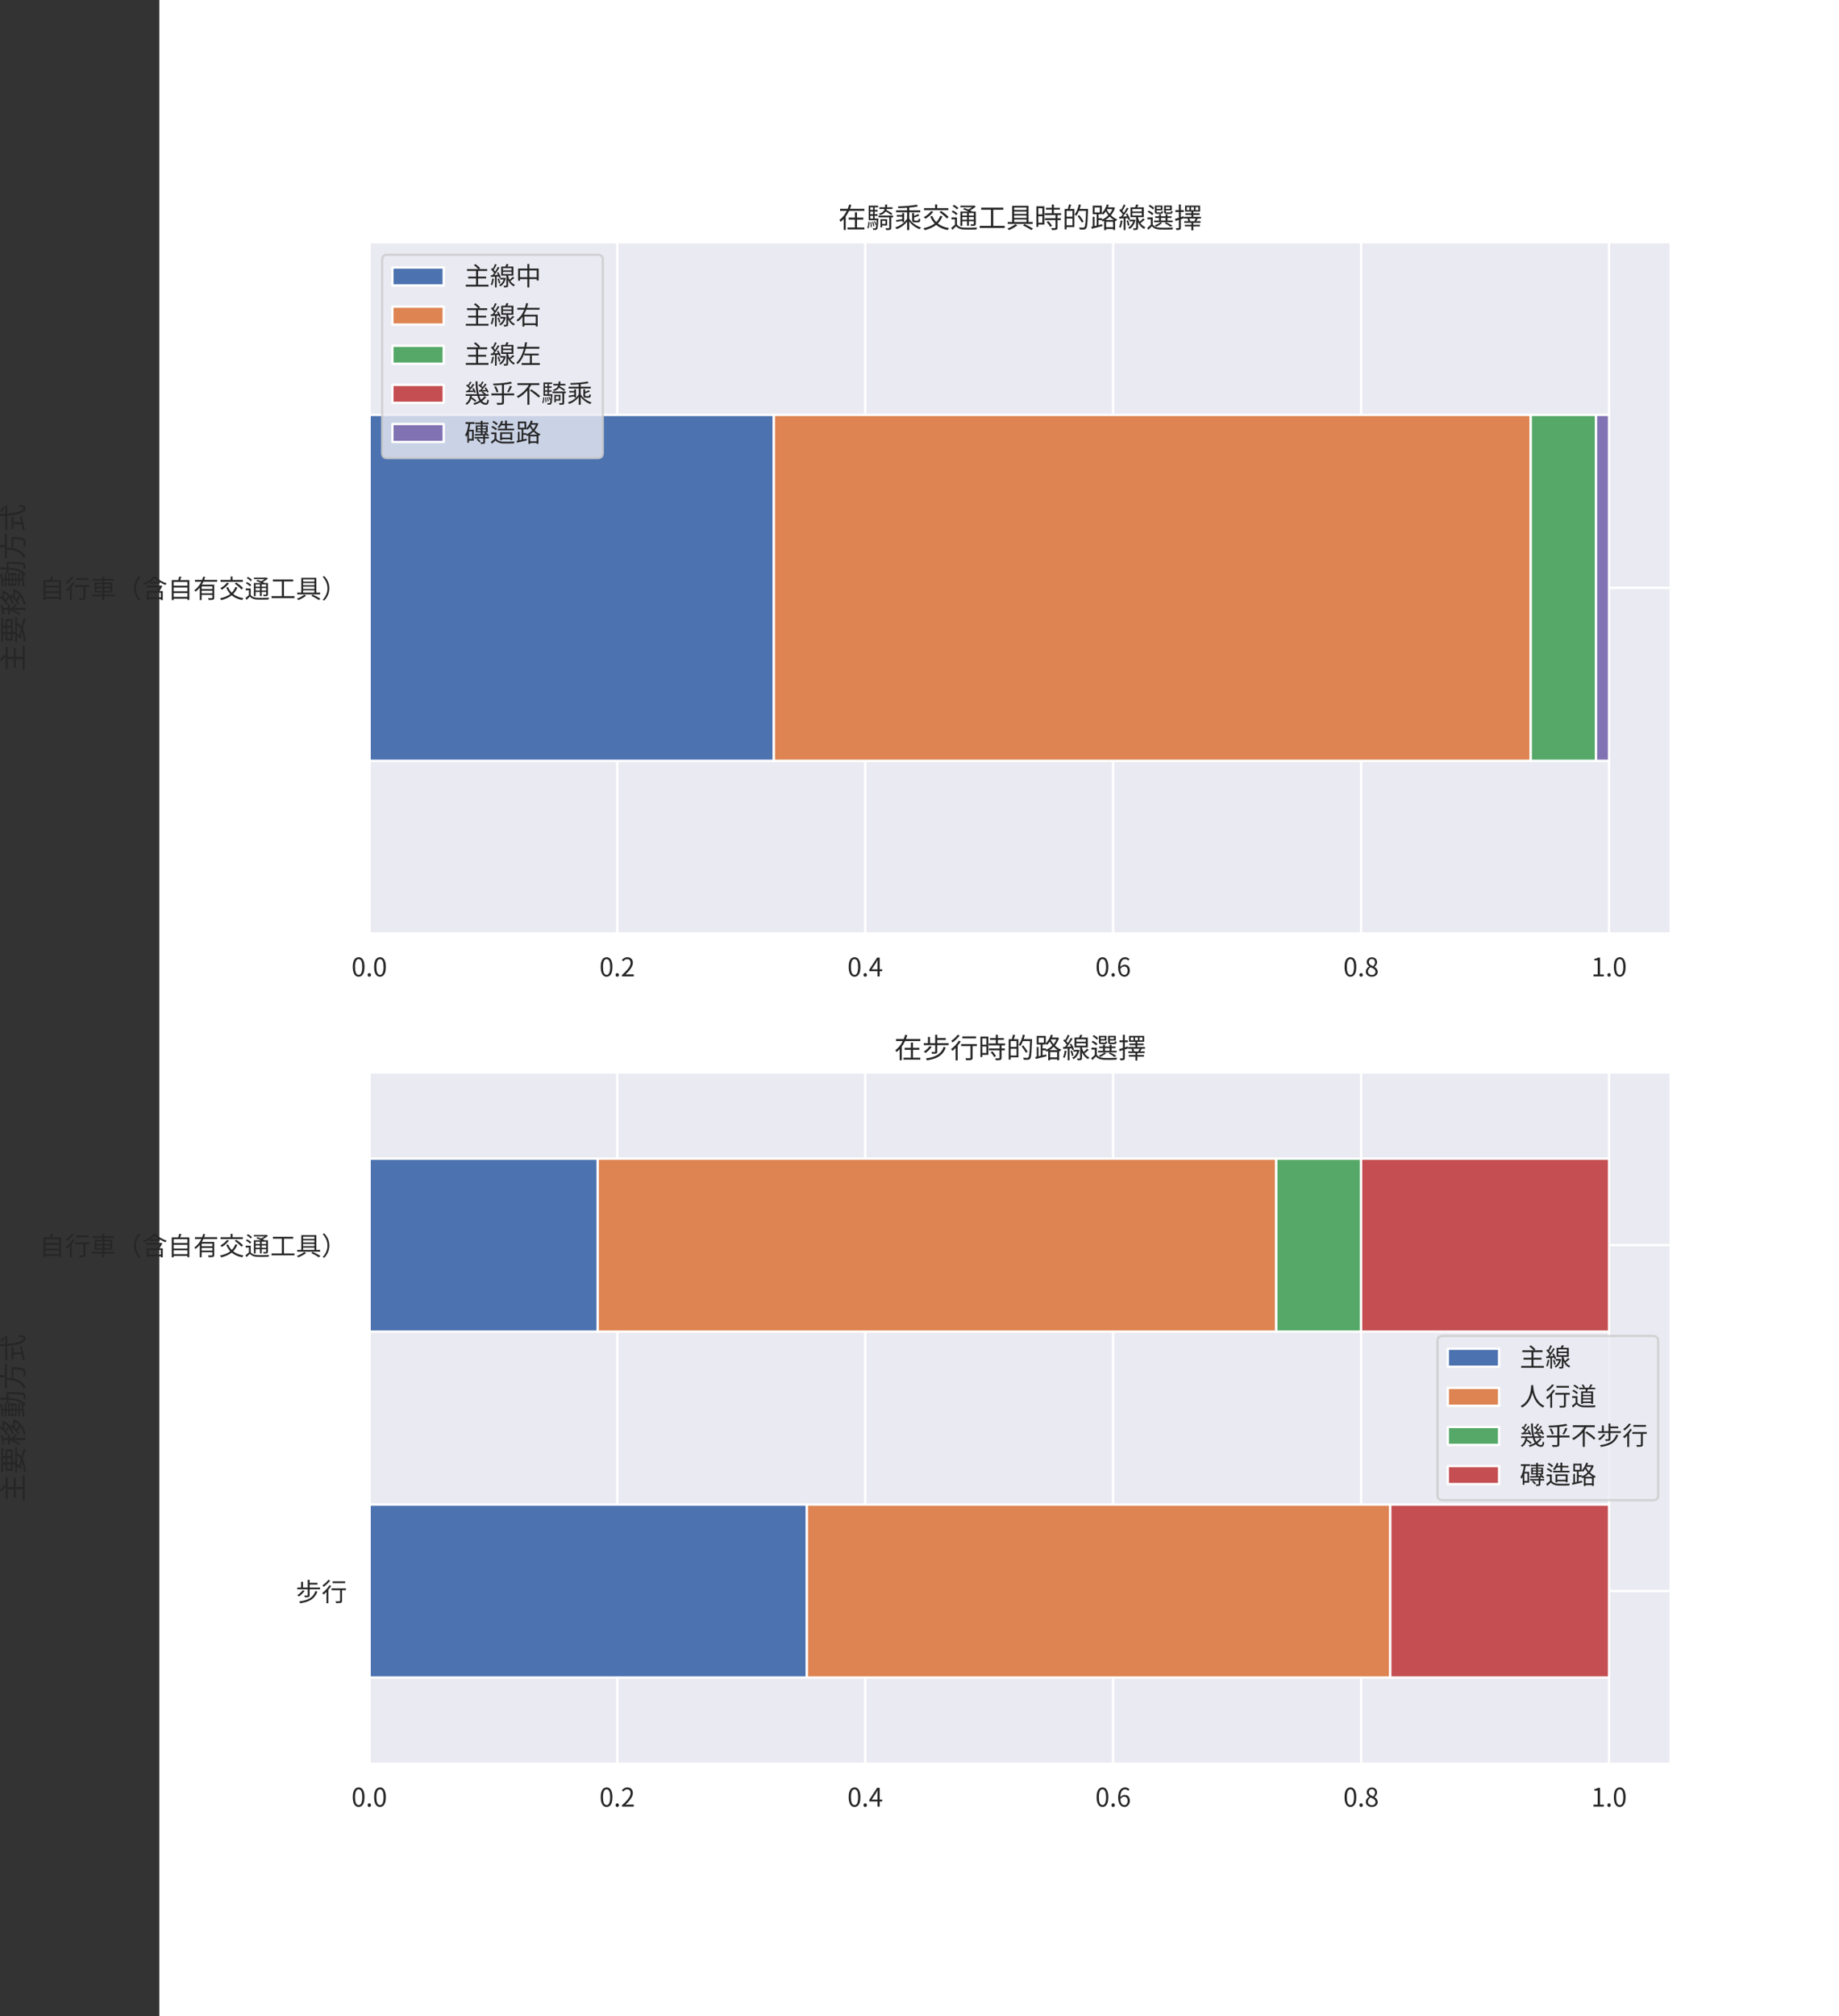 <?xml version="1.0" encoding="UTF-8" standalone="no"?>
<svg
   xmlns:dc="http://purl.org/dc/elements/1.1/"
   xmlns:cc="http://creativecommons.org/ns#"
   xmlns:rdf="http://www.w3.org/1999/02/22-rdf-syntax-ns#"
   xmlns:svg="http://www.w3.org/2000/svg"
   xmlns="http://www.w3.org/2000/svg"
   xmlns:xlink="http://www.w3.org/1999/xlink"
   xmlns:sodipodi="http://sodipodi.sourceforge.net/DTD/sodipodi-0.dtd"
   xmlns:inkscape="http://www.inkscape.org/namespaces/inkscape"
   height="864pt"
   version="1.1"
   viewBox="0 0 788.31 864"
   width="788.31pt"
   id="svg602"
   sodipodi:docname="route_fig_fixed.svg"
   inkscape:version="1.0.2 (e86c870879, 2021-01-15)">
  <rect x="0" y="0" width="788.31" height="864" fill="#333333" stroke="none"/>
  <sodipodi:namedview
     pagecolor="#ffffff"
     bordercolor="#666666"
     borderopacity="1"
     objecttolerance="10"
     gridtolerance="10"
     guidetolerance="10"
     inkscape:pageopacity="0"
     inkscape:pageshadow="2"
     inkscape:window-width="1920"
     inkscape:window-height="1048"
     id="namedview604"
     showgrid="false"
     fit-margin-top="0"
     fit-margin-left="0"
     fit-margin-right="0"
     fit-margin-bottom="0"
     inkscape:zoom="0.76131432"
     inkscape:cx="489.00519"
     inkscape:cy="587.21156"
     inkscape:window-x="0"
     inkscape:window-y="32"
     inkscape:window-maximized="1"
     inkscape:current-layer="svg602" />
  <defs
     id="defs6">
    <style
       type="text/css"
       id="style4">*{stroke-linecap:butt;stroke-linejoin:round;}</style>
  </defs>
  <g
     id="figure_1"
     transform="translate(68.31)">
    <g
       id="patch_1">
      <path
         d="M 0,864 H 720 V 0 H 0 Z"
         style="fill:#ffffff"
         id="path8" />
    </g>
    <g
       id="axes_1">
      <g
         id="patch_2">
        <path
           d="M 90,400.189 H 648 V 103.68 H 90 Z"
           style="fill:#eaeaf2"
           id="path11" />
      </g>
      <g
         id="matplotlib.axis_1">
        <g
           id="xtick_1">
          <g
             id="line2d_1">
            <path
               clip-path="url(#pee7fcfa248)"
               d="M 90,400.189 V 103.68"
               style="fill:none;stroke:#ffffff;stroke-linecap:round"
               id="path14" />
          </g>
          <g
             id="text_1">
            <!-- 0.0 -->
            <g
               style="fill:#262626"
               transform="matrix(0.11,0,0,-0.11,82.373,418.444)"
               id="g27">
              <defs
                 id="defs19">
                <path
                   d="m 27.828,-1.266 q -13.672,0 -19.422,15.141 -3.516,9.172 -3.516,23.047 0,27.438 12.891,35.156 4.484,2.625 10.047,2.625 13.969,0 19.531,-15.516 3.234,-8.984 3.234,-22.266 0,-26.859 -12.219,-35.156 -4.688,-3.031 -10.547,-3.031 z m 0,7.219 q 9.875,0 12.797,16.609 1.078,6.25 1.078,14.359 0,27.344 -11.422,30.078 -1.281,0.281 -2.453,0.281 -10.734,0 -13.281,-18.25 -0.781,-5.375 -0.781,-12.109 0,-26.469 10.547,-30.375 1.766,-0.594 3.516,-0.594 z"
                   id="TaipeiSansTCBeta-Regular-48" />
                <path
                   d="m 13.875,-1.266 q -4.203,0 -5.859,3.703 -0.688,1.469 -0.688,3.125 0,4.5 3.609,6.453 1.469,0.688 2.938,0.688 3.906,0 5.859,-3.625 0.781,-1.656 0.781,-3.516 0,-4.484 -3.906,-6.25 -1.375,-0.578 -2.734,-0.578 z"
                   id="TaipeiSansTCBeta-Regular-46" />
              </defs>
              <use
                 xlink:href="#TaipeiSansTCBeta-Regular-48"
                 id="use21"
                 x="0"
                 y="0"
                 width="100%"
                 height="100%" />
              <use
                 x="55.469"
                 xlink:href="#TaipeiSansTCBeta-Regular-46"
                 id="use23"
                 y="0"
                 width="100%"
                 height="100%" />
              <use
                 x="83.203"
                 xlink:href="#TaipeiSansTCBeta-Regular-48"
                 id="use25"
                 y="0"
                 width="100%"
                 height="100%" />
            </g>
          </g>
        </g>
        <g
           id="xtick_2">
          <g
             id="line2d_2">
            <path
               clip-path="url(#pee7fcfa248)"
               d="M 196.286,400.189 V 103.68"
               style="fill:none;stroke:#ffffff;stroke-linecap:round"
               id="path31" />
          </g>
          <g
             id="text_2">
            <!-- 0.2 -->
            <g
               style="fill:#262626"
               transform="matrix(0.11,0,0,-0.11,188.659,418.444)"
               id="g43">
              <defs
                 id="defs35">
                <path
                   d="m 4.391,0 v 5.375 q 27.25,23.828 32.328,39.453 1.266,4.094 1.266,7.906 0,10.062 -7.219,13.281 -2.828,1.172 -6.25,1.172 -8.109,-0.094 -15.234,-8.5 L 4,63.875 q 8.594,9.469 18.172,10.641 1.75,0.188 3.422,0.188 12.297,0 17.969,-8.984 3.312,-5.359 3.312,-12.688 0,-15.438 -18.547,-35.547 -4.5,-4.891 -10.156,-10.25 8.875,0.672 12,0.672 h 20.312 V 0 Z"
                   id="TaipeiSansTCBeta-Regular-50" />
              </defs>
              <use
                 xlink:href="#TaipeiSansTCBeta-Regular-48"
                 id="use37"
                 x="0"
                 y="0"
                 width="100%"
                 height="100%" />
              <use
                 x="55.469"
                 xlink:href="#TaipeiSansTCBeta-Regular-46"
                 id="use39"
                 y="0"
                 width="100%"
                 height="100%" />
              <use
                 x="83.203"
                 xlink:href="#TaipeiSansTCBeta-Regular-50"
                 id="use41"
                 y="0"
                 width="100%"
                 height="100%" />
            </g>
          </g>
        </g>
        <g
           id="xtick_3">
          <g
             id="line2d_3">
            <path
               clip-path="url(#pee7fcfa248)"
               d="M 302.571,400.189 V 103.68"
               style="fill:none;stroke:#ffffff;stroke-linecap:round"
               id="path47" />
          </g>
          <g
             id="text_3">
            <!-- 0.4 -->
            <g
               style="fill:#262626"
               transform="matrix(0.11,0,0,-0.11,294.944,418.444)"
               id="g59">
              <defs
                 id="defs51">
                <path
                   d="M 11.531,27.547 H 33.891 V 50 q 0,2.047 0.578,13.281 h -0.391 q -2.438,-4.984 -5.859,-10.734 z m 40.812,0 V 20.219 H 42.578 V 0 h -8.688 v 20.219 h -31.938 v 5.953 l 30.562,47.172 h 10.062 V 27.547 Z"
                   id="TaipeiSansTCBeta-Regular-52" />
              </defs>
              <use
                 xlink:href="#TaipeiSansTCBeta-Regular-48"
                 id="use53"
                 x="0"
                 y="0"
                 width="100%"
                 height="100%" />
              <use
                 x="55.469"
                 xlink:href="#TaipeiSansTCBeta-Regular-46"
                 id="use55"
                 y="0"
                 width="100%"
                 height="100%" />
              <use
                 x="83.203"
                 xlink:href="#TaipeiSansTCBeta-Regular-52"
                 id="use57"
                 y="0"
                 width="100%"
                 height="100%" />
            </g>
          </g>
        </g>
        <g
           id="xtick_4">
          <g
             id="line2d_4">
            <path
               clip-path="url(#pee7fcfa248)"
               d="M 408.857,400.189 V 103.68"
               style="fill:none;stroke:#ffffff;stroke-linecap:round"
               id="path63" />
          </g>
          <g
             id="text_4">
            <!-- 0.6 -->
            <g
               style="fill:#262626"
               transform="matrix(0.11,0,0,-0.11,401.23,418.444)"
               id="g75">
              <defs
                 id="defs67">
                <path
                   d="m 30.078,5.766 q 6.547,0 10.062,6.547 2.344,4.391 2.344,10.156 0,12.781 -8.688,15.516 -2.062,0.688 -4.5,0.688 -8.109,0 -14.547,-8.688 -0.297,-0.391 -0.484,-0.688 Q 15.625,9.469 26.172,6.344 28.125,5.766 30.078,5.766 Z M 49.812,67.188 44.828,61.531 q -4.688,5.469 -11.812,5.562 -12.312,0 -16.797,-14.453 Q 14.266,45.906 14.062,36.625 q 5.953,7.219 13.969,8.594 1.469,0.297 2.734,0.297 13.672,0 18.359,-11.438 1.953,-4.969 1.953,-11.609 0,-11.922 -7.812,-18.75 -5.766,-4.984 -13.188,-4.984 -12.688,0 -19.328,11.812 -5.188,9.375 -5.188,24.422 0,26.062 13.391,35.438 Q 25,74.703 32.719,74.703 42.781,74.609 49.812,67.188 Z"
                   id="TaipeiSansTCBeta-Regular-54" />
              </defs>
              <use
                 xlink:href="#TaipeiSansTCBeta-Regular-48"
                 id="use69"
                 x="0"
                 y="0"
                 width="100%"
                 height="100%" />
              <use
                 x="55.469"
                 xlink:href="#TaipeiSansTCBeta-Regular-46"
                 id="use71"
                 y="0"
                 width="100%"
                 height="100%" />
              <use
                 x="83.203"
                 xlink:href="#TaipeiSansTCBeta-Regular-54"
                 id="use73"
                 y="0"
                 width="100%"
                 height="100%" />
            </g>
          </g>
        </g>
        <g
           id="xtick_5">
          <g
             id="line2d_5">
            <path
               clip-path="url(#pee7fcfa248)"
               d="M 515.143,400.189 V 103.68"
               style="fill:none;stroke:#ffffff;stroke-linecap:round"
               id="path79" />
          </g>
          <g
             id="text_5">
            <!-- 0.8 -->
            <g
               style="fill:#262626"
               transform="matrix(0.11,0,0,-0.11,507.516,418.444)"
               id="g91">
              <defs
                 id="defs83">
                <path
                   d="m 27.938,-1.266 q -12.016,0 -18.75,7.328 Q 4.5,11.234 4.5,18.172 q 0,11.031 10.25,18.25 Q 16.312,37.5 17.969,38.375 v 0.5 q -9.766,6.922 -9.859,16.891 0,9.953 7.906,15.234 5.172,3.422 12.203,3.422 11.719,0 17.094,-8.312 3.031,-4.781 3.031,-11.031 0,-8.688 -8.016,-16.109 -0.969,-0.875 -1.844,-1.562 V 36.922 Q 50.781,29.688 50.875,17.672 50.875,8.406 42.969,3.031 36.719,-1.266 27.938,-1.266 Z m 4.969,41.109 q 7.531,6.734 7.625,14.75 0,7.609 -5.562,11.234 -3.031,1.844 -6.938,1.844 -6.938,0 -10.062,-5.562 -1.562,-2.828 -1.562,-6.344 0,-7.719 8.984,-12.5 2.734,-1.562 7.516,-3.422 z M 28.125,5.469 q 8.594,0 12.312,5.953 1.75,2.938 1.75,6.453 0,7.812 -8.781,12.891 -3.328,1.953 -10.656,4.875 -9.469,-7.031 -9.953,-16.594 0,-7.234 6.25,-11.141 4,-2.438 9.078,-2.438 z"
                   id="TaipeiSansTCBeta-Regular-56" />
              </defs>
              <use
                 xlink:href="#TaipeiSansTCBeta-Regular-48"
                 id="use85"
                 x="0"
                 y="0"
                 width="100%"
                 height="100%" />
              <use
                 x="55.469"
                 xlink:href="#TaipeiSansTCBeta-Regular-46"
                 id="use87"
                 y="0"
                 width="100%"
                 height="100%" />
              <use
                 x="83.203"
                 xlink:href="#TaipeiSansTCBeta-Regular-56"
                 id="use89"
                 y="0"
                 width="100%"
                 height="100%" />
            </g>
          </g>
        </g>
        <g
           id="xtick_6">
          <g
             id="line2d_6">
            <path
               clip-path="url(#pee7fcfa248)"
               d="M 621.429,400.189 V 103.68"
               style="fill:none;stroke:#ffffff;stroke-linecap:round"
               id="path95" />
          </g>
          <g
             id="text_6">
            <!-- 1.0 -->
            <g
               style="fill:#262626"
               transform="matrix(0.11,0,0,-0.11,613.802,418.444)"
               id="g107">
              <defs
                 id="defs99">
                <path
                   d="M 8.797,0 V 7.625 H 25.094 V 62.312 H 12.109 v 5.75 q 8.984,1.672 15.234,5.281 h 6.938 V 7.625 h 14.75 V 0 Z"
                   id="TaipeiSansTCBeta-Regular-49" />
              </defs>
              <use
                 xlink:href="#TaipeiSansTCBeta-Regular-49"
                 id="use101"
                 x="0"
                 y="0"
                 width="100%"
                 height="100%" />
              <use
                 x="55.469"
                 xlink:href="#TaipeiSansTCBeta-Regular-46"
                 id="use103"
                 y="0"
                 width="100%"
                 height="100%" />
              <use
                 x="83.203"
                 xlink:href="#TaipeiSansTCBeta-Regular-48"
                 id="use105"
                 y="0"
                 width="100%"
                 height="100%" />
            </g>
          </g>
        </g>
      </g>
      <g
         id="matplotlib.axis_2">
        <g
           id="ytick_1">
          <g
             id="line2d_7">
            <path
               clip-path="url(#pee7fcfa248)"
               d="M 90,251.935 H 648"
               style="fill:none;stroke:#ffffff;stroke-linecap:round"
               id="path112" />
          </g>
          <g
             id="text_7">
            <!-- 自行車（含自有交通工具） -->
            <g
               style="fill:#262626"
               transform="matrix(0.11,0,0,-0.11,-51.5,256.312)"
               id="g152">
              <defs
                 id="defs126">
                <path
                   d="m 24.031,4.781 h 53.312 V 19.625 h -53.312 z m 53.312,36.328 H 24.031 V 26.562 h 53.312 z m 0,21.875 h -53.312 v -14.844 h 53.312 z M 49.125,70.125 H 84.969 V -7.328 h -7.625 V -2.25 H 24.031 V -7.812 H 16.609 V 70.125 h 25.094 q 2.922,8.781 3.906,13.672 l 8.5,-1.078 Q 52.25,77.25 49.125,70.125 Z"
                   id="TaipeiSansTCBeta-Regular-33258" />
                <path
                   d="m 92.281,77.641 v -7.031 H 43.453 v 7.031 z m -65.516,6.047 7.125,-2.828 Q 25.094,69.047 11.719,58.594 9.969,57.234 8.297,56.062 5.078,60.75 3.906,62.016 q 10.938,7.328 19.531,17.375 1.953,2.344 3.328,4.297 z m 4.094,-21.281 6.938,-2.641 q -4.391,-7.125 -11.031,-15.031 V -7.906 H 19.438 v 44.438 Q 12.984,29.984 8.109,26.078 q -2.938,4 -5.172,6.25 13.375,9.562 23.922,24.125 2.25,3.016 4,5.953 z M 95.219,50.297 v -7.125 H 80.078 v -41.312 q 0,-5.672 -3.125,-7.422 Q 76.375,-5.859 75.688,-6.156 71.781,-7.328 56.938,-7.328 56.453,-4 54.5,-0.094 q 11.422,-0.297 15.625,-0.109 2.234,0.797 2.438,2.156 v 41.219 H 39.156 v 7.125 z"
                   id="TaipeiSansTCBeta-Regular-34892" />
                <path
                   d="M 23.141,27.938 H 46 v 10.25 H 23.141 Z m 0,26.359 V 44.141 H 46 v 10.156 z m 53.719,0 h -23.344 v -10.156 h 23.344 z m 0,-26.359 v 10.25 h -23.344 v -10.25 z M 94.828,13.578 V 6.938 h -41.312 V -7.906 H 46 V 6.938 H 5.562 v 6.641 H 46 V 21.781 H 16.016 V 60.547 H 46 V 67.781 H 8.594 v 6.828 H 46 v 8.984 h 7.516 V 74.609 H 91.406 V 67.781 H 53.516 V 60.547 H 84.281 V 21.781 H 53.516 v -8.203 z"
                   id="TaipeiSansTCBeta-Regular-36554" />
                <path
                   d="M 89.359,-9.578 Q 69.531,10.641 69.531,37.984 69.625,65.531 89.359,85.641 l 6.047,-3.125 Q 76.766,63.188 76.766,37.984 76.859,12.703 95.406,-6.547 Z"
                   id="TaipeiSansTCBeta-Regular-65288" />
                <path
                   d="m 73.828,2.828 v 17.875 H 26.562 v -17.875 z M 74.219,48.922 79.781,46.875 Q 74.703,36.812 68.656,27.344 h 12.797 v -35.062 h -7.625 V -3.812 H 26.562 v -3.906 h -7.219 v 35.062 h 40.625 q 2.828,4.391 8.688,14.547 H 17.578 V 48.438 H 72.75 Z m -42.188,14.062 h 36.141 q -11.141,6.938 -18.562,14.656 -6.828,-7.625 -17.578,-14.656 z m 13.672,20.812 h 7.031 Q 65.438,70.516 85.641,61.531 91.219,59.078 96.484,57.328 94.438,55.172 92,51.078 q -10.547,4 -22.266,11.031 v -5.375 H 31.062 V 62.406 Q 20.125,55.375 8.109,50.391 6.25,53.812 3.906,56.344 22.562,63.188 37.109,75.203 q 5.172,4.391 8.594,8.594 z"
                   id="TaipeiSansTCBeta-Regular-21547" />
                <path
                   d="m 74.703,35.359 v 10.156 h -41.688 v -10.156 z m -41.688,-16.906 h 41.688 V 28.906 h -41.688 z m 60.641,45.312 H 39.938 Q 36.922,57.422 33.797,52.25 H 82.031 V 1.656 q 0,-5.469 -2.828,-7.125 -0.688,-0.391 -1.375,-0.688 -4,-1.359 -17.469,-1.359 -0.391,3.125 -2.344,7.312 4.578,-0.188 14.344,-0.188 2.25,0.297 2.344,2.047 v 10.453 h -41.688 V -7.625 H 25.688 v 48.25 Q 17.875,31.062 8.984,24.812 q -1.75,2.922 -4.688,5.656 Q 21.094,41.891 31.844,63.766 H 6.734 v 7.031 h 28.125 q 3.031,7.812 4.406,12.891 l 7.422,-1.75 Q 44.531,75.094 42.781,70.797 h 50.875 z"
                   id="TaipeiSansTCBeta-Regular-26377" />
                <path
                   d="m 93.562,70.703 v -7.219 H 6.547 v 7.219 H 46.094 v 13.094 h 7.422 v -13.094 z m -31.75,-14.359 5.859,4.5 q 17.094,-11.625 25.688,-20.797 0.688,-0.781 1.172,-1.375 L 87.984,33.594 Q 81.156,42 65.719,53.516 q -2.047,1.562 -3.906,2.828 z m -29.781,4.016 7.422,-2.844 q -8.594,-11.812 -23.344,-22.062 Q 13.875,33.891 11.812,32.625 8.203,36.719 5.672,38.484 19.438,45.797 28.812,56.344 q 1.859,2.062 3.219,4.016 z m 32.328,-17.094 7.719,-2.156 Q 66.312,26.266 55.766,15.828 71.188,3.609 96.094,-0.594 93.562,-3.031 91.219,-7.625 66.109,-2.828 50,10.641 34.469,-1.562 8.984,-8.016 7.812,-4.984 4.594,-1.375 4.391,-1.078 4.297,-0.984 29.984,4.5 44.531,15.828 34.766,26.266 28.906,40.625 l 7.125,2.156 q 4.984,-12.609 14.172,-21.984 9.266,9.375 14.156,22.469 z"
                   id="TaipeiSansTCBeta-Regular-20132" />
                <path
                   d="M 60.156,53.031 H 43.359 V 44.234 H 60.156 Z m 24.125,-8.797 V 53.031 H 66.891 V 44.234 Z M 66.891,29.594 H 84.281 v 9.078 H 66.891 Z m -23.531,0 H 60.156 v 9.078 H 43.359 Z m 0,-5.672 V 7.328 h -6.938 V 58.688 H 64.938 Q 55.766,63.281 45.906,67 l 4.688,4.188 q 4.188,-1.453 13.859,-5.469 7.719,3.516 13.766,7.922 H 36.531 V 79.5 H 85.25 L 86.719,79.891 91.312,76.375 Q 83.203,68.75 71.094,62.703 71.781,62.406 78.812,58.688 H 91.406 V 14.75 q 0,-4.688 -2.641,-6.156 Q 88.375,8.406 87.984,8.203 84.969,7.125 74.516,7.125 74.031,10.062 72.359,13.188 75,13.094 82.625,13.094 q 1.562,0.188 1.656,1.75 v 9.078 H 66.891 V 7.719 H 60.156 v 16.203 z m -14.062,46.781 -5.172,-4.875 Q 19.828,71.188 10.359,76.859 9.375,77.438 8.594,77.938 l 4.891,4.484 q 9.469,-4.984 14.844,-10.641 0.578,-0.594 0.969,-1.078 z m -2.828,-19.719 -4.984,-5.188 q -4.875,5.375 -15.031,11.234 -0.688,0.391 -1.281,0.688 l 4.688,4.594 q 9.375,-4.5 15.438,-10.156 0.688,-0.688 1.172,-1.172 z M 24.219,37.5 V 12.203 Q 31.25,1.766 49.906,0.984 70.609,0.297 93.062,1.375 94.734,1.469 96.094,1.562 94.234,-1.562 93.562,-5.562 69.141,-6.453 50,-5.766 31.344,-5.078 22.359,4.594 21.781,5.281 21.188,5.953 15.234,0 7.625,-6.844 L 3.719,0.297 Q 8.891,4 17.188,11.625 v 18.938 h -12.5 V 37.5 Z"
                   id="TaipeiSansTCBeta-Regular-36890" />
                <path
                   d="M 53.812,7.422 H 94.734 V 0 H 5.469 V 7.422 H 45.703 V 64.844 H 10.75 v 7.516 h 79 V 64.844 H 53.812 Z"
                   id="TaipeiSansTCBeta-Regular-24037" />
                <path
                   d="M 28.516,30.078 V 21.094 H 72.469 v 8.984 z M 72.469,72.656 H 28.516 v -8.5 H 72.469 Z m 0,-28.219 H 28.516 V 35.75 H 72.469 Z m 0,5.656 V 58.5 H 28.516 v -8.406 z m 22.266,-29 V 14.266 H 5.469 v 6.828 h 15.922 v 57.812 h 58.5 v -57.812 z m -61.828,-7.609 7.031,-4.5 q -11.031,-8.5 -27.734,-15.719 -1.266,-0.5 -2.438,-0.984 -2.734,3.125 -5.375,5.469 14.062,5.281 24.719,12.797 2.234,1.562 3.797,2.938 z M 60.547,8.688 l 4.688,5.078 Q 82.328,6.156 95.797,-2.156 L 89.938,-7.719 Q 77.547,0.688 60.547,8.688 Z"
                   id="TaipeiSansTCBeta-Regular-20855" />
                <path
                   d="M 10.641,85.641 Q 30.469,65.438 30.469,37.984 30.375,10.547 10.641,-9.578 L 4.594,-6.547 Q 23.25,12.797 23.25,37.984 23.141,63.281 4.594,82.516 Z"
                   id="TaipeiSansTCBeta-Regular-65289" />
              </defs>
              <use
                 xlink:href="#TaipeiSansTCBeta-Regular-33258"
                 id="use128"
                 x="0"
                 y="0"
                 width="100%"
                 height="100%" />
              <use
                 x="100"
                 xlink:href="#TaipeiSansTCBeta-Regular-34892"
                 id="use130"
                 y="0"
                 width="100%"
                 height="100%" />
              <use
                 x="200"
                 xlink:href="#TaipeiSansTCBeta-Regular-36554"
                 id="use132"
                 y="0"
                 width="100%"
                 height="100%" />
              <use
                 x="300"
                 xlink:href="#TaipeiSansTCBeta-Regular-65288"
                 id="use134"
                 y="0"
                 width="100%"
                 height="100%" />
              <use
                 x="400"
                 xlink:href="#TaipeiSansTCBeta-Regular-21547"
                 id="use136"
                 y="0"
                 width="100%"
                 height="100%" />
              <use
                 x="500"
                 xlink:href="#TaipeiSansTCBeta-Regular-33258"
                 id="use138"
                 y="0"
                 width="100%"
                 height="100%" />
              <use
                 x="600"
                 xlink:href="#TaipeiSansTCBeta-Regular-26377"
                 id="use140"
                 y="0"
                 width="100%"
                 height="100%" />
              <use
                 x="700"
                 xlink:href="#TaipeiSansTCBeta-Regular-20132"
                 id="use142"
                 y="0"
                 width="100%"
                 height="100%" />
              <use
                 x="800"
                 xlink:href="#TaipeiSansTCBeta-Regular-36890"
                 id="use144"
                 y="0"
                 width="100%"
                 height="100%" />
              <use
                 x="900"
                 xlink:href="#TaipeiSansTCBeta-Regular-24037"
                 id="use146"
                 y="0"
                 width="100%"
                 height="100%" />
              <use
                 x="1000"
                 xlink:href="#TaipeiSansTCBeta-Regular-20855"
                 id="use148"
                 y="0"
                 width="100%"
                 height="100%" />
              <use
                 x="1100"
                 xlink:href="#TaipeiSansTCBeta-Regular-65289"
                 id="use150"
                 y="0"
                 width="100%"
                 height="100%" />
            </g>
          </g>
        </g>
        <g
           id="text_8">
          <!-- 主要移動方式 -->
          <g
             style="fill:#262626"
             transform="matrix(0,-0.12,-0.12,0,-58.243,287.935)"
             id="g176">
            <defs
               id="defs162">
              <path
                 d="M 53.906,2.938 H 94.438 V -4.391 H 5.953 V 2.938 H 46 v 24.5 H 15.234 v 7.141 H 46 v 21.969 H 10.641 v 7.219 H 54.5 Q 48.25,71.094 37.797,78.906 37.594,79 37.5,79.109 l 5.953,4.188 Q 54.5,75.484 61.031,68.062 q 0.5,-0.484 0.781,-0.875 L 57.125,63.766 h 32.234 v -7.219 H 53.906 V 34.578 H 85.25 V 27.438 H 53.906 Z"
                 id="TaipeiSansTCBeta-Regular-20027" />
              <path
                 d="M 67.188,23.25 H 36.812 Q 32.516,17.188 30.562,14.453 40.438,12.594 53.906,9.469 62.5,14.75 67.188,23.25 Z M 19.234,58.203 V 44.734 H 34.281 v 13.469 z M 41.406,72.656 v -8.391 h 16.109 v 8.391 z m 39.75,-14.453 h -16.5 v -13.469 h 16.5 z m -39.75,-13.469 h 16.109 v 13.469 H 41.406 Z M 95.219,23.25 H 75.391 Q 70.797,13.578 62.797,7.328 80.562,2.641 92.094,-1.766 l -4.5,-6.047 Q 73.828,-2.25 55.281,2.641 39.156,-5.469 9.188,-7.516 q -1.172,4.188 -2.844,6.438 25.297,1.469 38.391,6.25 -9.375,2.25 -18.078,3.906 l -2.047,-2.625 -7.031,2.344 Q 19.828,11.625 28.219,23.25 H 4.891 v 6.141 h 27.625 q 4.5,6.75 5.969,9.188 h -26.281 v 25.688 H 34.281 V 72.656 H 7.328 v 6.641 h 85.344 V 72.656 H 64.656 v -8.391 h 23.828 v -25.688 h -44.531 l 2.625,-0.688 q -1.062,-1.75 -5.562,-8.5 H 95.219 Z"
                 id="TaipeiSansTCBeta-Regular-35201" />
              <path
                 d="M 95.797,35.062 Q 84.469,1.953 42.188,-7.719 40.828,-4 38.375,-1.375 56.453,2.156 68.844,10.641 63.766,15.625 54.5,21.391 49.031,17.875 44.734,15.719 q -1.859,3.125 -4.688,5.078 17.469,8.109 26.75,21.297 1.562,2.141 2.641,4.203 -10.75,-7.531 -25,-11.625 Q 42.875,38.188 40.531,40.719 54.594,44.234 64.75,51.266 59.078,56.938 52.25,61.328 46.781,57.625 43.453,55.859 41.797,58.594 38.969,60.75 q -0.203,0.094 -0.297,0.188 15.234,7.328 23.734,20.016 0.969,1.375 1.656,2.641 l 7.422,-1.266 Q 70.016,79.594 66.5,75 h 18.172 l 1.469,0.297 4.578,-2.156 Q 84.469,56.938 69.438,46.297 l 7.422,-1.281 q -2.438,-4.188 -5.469,-8.094 H 89.75 l 1.359,0.281 z M 20.516,48.734 H 5.172 v 6.938 h 16.312 V 70.906 Q 14.156,69.438 6.938,68.359 6.25,71 4.594,74.219 25.875,77.547 36.234,82.234 L 41.406,76.562 q -6.25,-2.531 -12.688,-4 V 55.672 h 12.5 v -6.938 h -12.5 v -6.156 q 4.688,-4 12.297,-12.203 0.875,-0.984 1.266,-1.469 L 37.797,23.047 Q 35.453,27.25 28.719,35.359 V -7.422 H 21.484 V 36.812 q -7.125,-17.375 -14.453,-26.172 -0.781,2.344 -3.703,6.75 8.094,8.984 14.938,25.578 1.266,3.031 2.25,5.766 z M 74.312,14.844 q 7.625,6.844 11.922,15.719 H 65.719 Q 62.797,27.641 59.859,25.391 68.844,20.312 74.312,14.844 Z m -4.391,40.328 q 7.031,6.156 11.031,13.672 H 61.031 q -1.359,-1.359 -4,-3.703 7.625,-4.781 12.891,-9.969 z"
                 id="TaipeiSansTCBeta-Regular-31227" />
              <path
                 d="m 13.578,30.078 h 12.594 v 7.328 h -12.594 z m 0,19.438 V 42.281 h 12.594 v 7.234 z m 32.422,0 H 32.906 V 42.281 H 46 Z m 0,-19.438 V 37.406 H 32.906 v -7.328 z m 26.266,30.469 h 21.188 q 0,-0.094 -0.094,-3.812 Q 92.188,12.703 90.328,3.125 q -0.875,-4.594 -2.344,-6.453 -1.953,-3.219 -6.25,-3.703 -0.188,0 -0.391,0 -3.906,-0.484 -12.109,0 -0.391,4 -2.141,7.031 5.953,-0.484 11.125,-0.484 2.453,0.094 3.625,1.562 2.625,3.312 3.906,33.203 0.281,8.203 0.578,19.234 H 71.969 Q 70.703,23.922 62.594,8.406 57.234,-1.656 48.641,-8.109 46.578,-5.281 43.062,-2.828 44.625,-1.766 47.469,0.688 18.844,-2.641 5.562,-4 L 4.5,2.547 Q 12.984,3.219 26.172,4.5 v 8.594 H 7.328 v 5.75 h 18.844 v 6.062 H 7.516 v 29.688 h 18.656 V 60.938 H 4.594 v 5.766 H 26.172 V 73.344 Q 13.281,72.359 7.422,72.172 6.844,75.391 5.562,77.734 33.891,79.203 48.734,82.625 L 52.438,76.859 Q 45.609,75.391 32.906,74.031 V 66.703 H 54.109 V 60.938 H 32.906 v -6.344 h 19.438 v -29.688 h -19.438 v -6.062 h 19.641 v -5.75 H 32.906 V 5.172 q 6.641,0.594 20.031,2.156 V 6.844 q 9.562,12.984 11.719,38.375 0.281,3.906 0.484,8.297 h -11.719 v 7.031 h 11.906 q 0.203,7.125 0.203,21.875 h 6.938 q 0,-14.844 -0.203,-21.875 z"
                 id="TaipeiSansTCBeta-Regular-21205" />
              <path
                 d="M 94.438,59.375 H 44.344 q -0.5,-8.891 -1.562,-16.406 H 82.625 q 0,-0.094 -0.203,-3.609 Q 80.172,7.125 76.656,-0.875 75.688,-2.938 74.516,-4.109 71.688,-7.031 66.5,-7.422 q -0.281,0 -0.484,0 Q 59.969,-7.719 49.312,-7.125 q -0.391,4 -2.625,7.219 7.125,-0.688 16.688,-0.688 3.625,0.109 4.688,1.078 3.906,3.422 6.062,28.422 0.297,3.328 0.578,7.125 h -33 Q 36.422,9.766 18.562,-2.938 14.453,-5.766 9.859,-8.016 7.719,-4.391 4.594,-1.859 25.984,7.719 32.516,31.062 35.453,41.5 36.328,59.375 H 5.562 V 66.5 h 40.344 v 17.391 h 7.516 V 66.5 H 94.438 Z"
                 id="TaipeiSansTCBeta-Regular-26041" />
              <path
                 d="M 90.234,71 84.969,66.312 q -4.688,5.656 -13.672,12.109 -0.297,0.188 -0.5,0.391 l 4.984,4.094 Q 85.453,76.375 90.234,71 Z M 34.469,35.844 V 8.406 q 16.797,3.516 21.391,4.484 l 0.688,-6.547 Q 32.234,0.594 8.594,-4.688 l -2.25,7.328 Q 8.984,3.125 15.531,4.5 23.141,6.062 27.25,6.844 v 29 H 9.375 v 7.125 h 43.844 v -7.125 z m 59.875,21.969 H 65.141 Q 67.672,23.734 75.781,8.297 80.172,0 85.25,-0.094 q 3.234,0 4.203,12.109 0.203,2.922 0.391,6.641 2.641,-2.547 6.547,-4 Q 95.219,-1.266 91.219,-5.375 88.875,-7.812 84.672,-7.812 q -15.625,0 -22.953,34.188 -2.828,13.562 -4.203,31.438 H 5.859 v 7.328 H 57.031 Q 56.734,71 56.547,83.109 v 0.094 h 7.719 q 0,-8.391 0.484,-18.062 h 29.594 z"
                 id="TaipeiSansTCBeta-Regular-24335" />
            </defs>
            <use
               xlink:href="#TaipeiSansTCBeta-Regular-20027"
               id="use164"
               x="0"
               y="0"
               width="100%"
               height="100%" />
            <use
               x="100"
               xlink:href="#TaipeiSansTCBeta-Regular-35201"
               id="use166"
               y="0"
               width="100%"
               height="100%" />
            <use
               x="200"
               xlink:href="#TaipeiSansTCBeta-Regular-31227"
               id="use168"
               y="0"
               width="100%"
               height="100%" />
            <use
               x="300"
               xlink:href="#TaipeiSansTCBeta-Regular-21205"
               id="use170"
               y="0"
               width="100%"
               height="100%" />
            <use
               x="400"
               xlink:href="#TaipeiSansTCBeta-Regular-26041"
               id="use172"
               y="0"
               width="100%"
               height="100%" />
            <use
               x="500"
               xlink:href="#TaipeiSansTCBeta-Regular-24335"
               id="use174"
               y="0"
               width="100%"
               height="100%" />
          </g>
        </g>
      </g>
      <g
         id="patch_3">
        <path
           clip-path="url(#pee7fcfa248)"
           d="M 90,326.062 H 263.414 V 177.807 H 90 Z"
           style="fill:#4c72b0;stroke:#ffffff;stroke-linejoin:miter"
           id="path180" />
      </g>
      <g
         id="patch_4">
        <path
           clip-path="url(#pee7fcfa248)"
           d="M 263.414,326.062 H 587.865 V 177.807 H 263.414 Z"
           style="fill:#dd8452;stroke:#ffffff;stroke-linejoin:miter"
           id="path183" />
      </g>
      <g
         id="patch_5">
        <path
           clip-path="url(#pee7fcfa248)"
           d="m 587.865,326.062 h 27.97 V 177.807 h -27.97 z"
           style="fill:#55a868;stroke:#ffffff;stroke-linejoin:miter"
           id="path186" />
      </g>
      <g
         id="patch_6">
        <path
           clip-path="url(#pee7fcfa248)"
           d="m 90,326.062 v 0 -148.255 0 z"
           style="fill:#c44e52;stroke:#ffffff;stroke-linejoin:miter"
           id="path189" />
      </g>
      <g
         id="patch_7">
        <path
           clip-path="url(#pee7fcfa248)"
           d="m 615.835,326.062 h 5.594 V 177.807 h -5.594 z"
           style="fill:#8172b3;stroke:#ffffff;stroke-linejoin:miter"
           id="path192" />
      </g>
      <g
         id="patch_8">
        <path
           d="M 90,400.189 V 103.68"
           style="fill:none;stroke:#ffffff;stroke-width:1.25;stroke-linecap:square;stroke-linejoin:miter"
           id="path195" />
      </g>
      <g
         id="patch_9">
        <path
           d="M 648,400.189 V 103.68"
           style="fill:none;stroke:#ffffff;stroke-width:1.25;stroke-linecap:square;stroke-linejoin:miter"
           id="path198" />
      </g>
      <g
         id="patch_10">
        <path
           d="M 90,400.189 H 648"
           style="fill:none;stroke:#ffffff;stroke-width:1.25;stroke-linecap:square;stroke-linejoin:miter"
           id="path201" />
      </g>
      <g
         id="patch_11">
        <path
           d="M 90,103.68 H 648"
           style="fill:none;stroke:#ffffff;stroke-width:1.25;stroke-linecap:square;stroke-linejoin:miter"
           id="path204" />
      </g>
      <g
         id="text_9">
        <!-- 在騎乘交通工具時的路線選擇 -->
        <g
           style="fill:#262626"
           transform="matrix(0.12,0,0,-0.12,291,97.68)"
           id="g244">
          <defs
             id="defs216">
            <path
               d="m 67.094,29.781 v -28.125 h 26.359 v -6.938 H 33.406 v 6.938 h 26.266 v 28.125 H 37.312 V 36.812 H 59.672 V 55.859 H 67.094 V 36.812 h 22.562 V 29.781 Z M 42,68.172 h 51.453 v -7.031 H 38.969 Q 33.406,49.703 26.859,40.719 V -7.328 H 19.625 V 31.938 Q 14.656,26.562 8.016,21.781 6.938,24.906 4.203,28.516 20.312,40.047 30.562,61.141 H 6.641 v 7.031 h 27.25 q 3.031,7.125 5.266,15.516 l 7.625,-1.844 Q 45.312,76.562 42,68.172 Z"
               id="TaipeiSansTCBeta-Regular-22312" />
            <path
               d="M 93.453,51.078 88.875,46 q -6.75,5.375 -19.25,12.984 -5.859,-9.172 -20.406,-13.375 -1.078,2.734 -3.516,4.984 -0.094,0.094 -0.188,0.188 13.375,3.609 18.062,11.719 1.359,2.344 2.25,5.078 h -18.562 v 6.25 H 67.188 q 0.484,3.219 0.875,9.672 H 75 q -0.391,-6.547 -0.781,-9.672 h 19.734 v -6.25 H 73.047 Q 72.656,66.109 71.969,64.453 86.422,56.25 93.453,51.078 Z M 8.5,-1.766 4.297,0.094 Q 7.125,9.859 8.203,22.172 l 4.109,-1.375 Q 10.844,6.344 8.5,-1.766 Z M 15.047,20.703 18.562,21.188 Q 20.219,11.031 20.125,3.031 L 16.219,2.438 q 0.391,7.719 -1.172,18.266 z M 14.656,42.969 v -9.375 h 9.766 v 9.375 z M 24.422,73.438 H 14.656 v -9.078 h 9.766 z m 0,-24.516 V 58.406 H 14.656 v -9.484 z m 5.75,-15.328 H 43.562 q 0,-0.094 -0.203,-3.125 Q 42.094,2.828 39.844,-2.547 39.359,-3.719 38.766,-4.391 36.719,-6.938 33.594,-7.125 q -3.125,-0.297 -8.781,0 -0.203,3.406 -1.562,6.047 3.516,-0.391 7.812,-0.391 1.953,0.094 2.734,1.172 1.562,2.062 2.531,11.922 l -3.312,-1.469 q -1.672,6.734 -5.188,13.188 l 3.234,1.172 q 4.094,-7.516 5.266,-12.5 0.391,4 1.078,15.531 H 8.797 V 79.5 h 33.688 v -6.062 h -12.312 V 64.359 H 40.531 V 58.406 H 30.172 V 48.922 H 40.531 V 42.969 H 30.172 Z M 28.906,6.547 25.094,5.562 Q 24.422,12.5 21.484,21.578 L 25,22.359 q 2.938,-7.812 3.906,-15.812 z m 39.75,19.047 H 56.938 V 14.062 H 68.656 Z M 74.703,8.5 H 56.938 V 1.859 H 50.984 V 31.156 h 23.719 z m 21.094,35.641 V 37.594 h -6.344 V 0.484 q 0,-4.875 -2.531,-6.438 Q 86.328,-6.25 85.75,-6.547 82.422,-7.719 71.484,-7.719 q -0.578,2.828 -2.641,6.734 8.5,-0.281 11.531,-0.094 1.859,0.391 1.953,1.672 v 37 h -38.188 v 6.547 z"
               id="TaipeiSansTCBeta-Regular-39438" />
            <path
               d="m 64.156,53.328 h 6.938 V 43.062 q 7.125,2.641 14.156,6.359 l 4.594,-5.469 q -8.891,-3.906 -18.75,-6.938 V 28.906 q 0,-2.141 1.266,-2.438 0.688,-0.203 2.062,-0.203 h 9.859 q 1.953,0 2.438,1.766 0.484,1.469 0.594,5.656 2.531,-1.953 6.25,-2.531 Q 92.781,22.75 89.656,20.906 87.891,19.922 85.062,19.922 H 73.641 Q 67,19.922 65.234,22.75 64.156,24.812 64.156,28.906 Z m -56.047,-31.75 -1.469,6.453 q 1.469,0.188 21.969,3.312 v 8.797 H 9.469 V 46.188 h 19.141 v 6.938 h 6.938 V 20.797 h -6.938 v 4.594 z m 45.609,34.375 v -22.844 q 8.094,-13.375 23.625,-23.047 9.188,-5.672 18.656,-8.5 -2.438,-2.344 -4.891,-6.156 -18.062,6.25 -32.125,21.391 -2.828,3.125 -5.266,6.344 v -30.656 h -7.625 V 22.562 Q 33.688,6.547 15.047,-1.766 11.812,-3.125 8.594,-4.203 6.25,-0.297 3.812,1.953 q 17.969,5.078 32.031,18.562 6.25,5.953 10.25,12.5 v 22.938 H 6.734 v 6.844 H 46.094 v 9.172 q -15.719,-1.172 -31.25,-1.453 -0.297,2.734 -1.75,6.25 43.844,1.453 66.891,6.141 0.484,0.109 0.875,0.203 L 84.281,76.562 q -12.312,-2.438 -30.562,-4 V 62.797 H 93.062 v -6.844 z"
               id="TaipeiSansTCBeta-Regular-20056" />
            <path
               d="M 29.297,70.406 H 14.844 V 48.25 H 29.297 Z M 14.844,18.562 H 29.297 V 41.703 H 14.844 Z M 36.328,77.156 V 11.922 H 14.844 V 3.812 H 8.016 v 73.344 z m 8.203,-56.062 5.953,3.422 q 8.016,-7.812 12.312,-15.625 0.391,-0.781 0.688,-1.375 l -6.25,-4 q -3.719,7.719 -11.438,16.219 -0.672,0.781 -1.266,1.359 z m 51.562,24.812 H 83.406 V 34.578 H 95.016 V 28.031 H 83.406 V 1.172 q 0,-5.766 -3.516,-7.328 Q 79.5,-6.25 79.297,-6.344 75.781,-7.516 63.094,-7.516 62.5,-3.609 60.75,-0.594 70.516,-0.875 74.031,-0.688 75.984,0 76.172,1.266 V 28.031 H 38.375 v 6.547 H 76.172 V 45.906 h -38.281 v 6.641 h 25.094 v 12.688 H 42.188 V 71.781 H 62.984 V 83.688 H 70.312 V 71.781 H 91.797 V 65.234 H 70.312 v -12.688 h 25.781 z"
               id="TaipeiSansTCBeta-Regular-26178" />
            <path
               d="M 36.812,40.141 V 61.031 H 15.828 V 40.141 Z M 15.828,9.469 H 36.812 V 33.5 H 15.828 Z m 8.391,74.422 8.016,-1.469 q -3.125,-9.172 -5.281,-14.75 H 43.562 V 2.828 H 15.828 v -7.906 h -6.844 v 72.75 H 20.219 q 3.125,10.266 4,16.219 z M 92.484,67.969 v -3.812 q -1.656,-47.062 -3.906,-58.297 -1.172,-5.375 -2.938,-7.516 -2.734,-3.516 -7.516,-4.016 -0.297,0 -0.391,0 Q 73.438,-6.156 62.891,-5.562 62.5,-1.766 60.359,1.656 q 6.531,-0.578 14.844,-0.578 2.922,0.094 4.094,1.562 3.328,3.516 4.781,28.812 0.688,11.219 1.281,29.688 H 59.969 Q 55.078,49.609 50.594,43.562 49.125,44.922 44.531,47.75 54.203,60.359 59.766,84.078 l 7.125,-1.656 q -1.75,-7.219 -4.297,-14.453 z M 76.656,23.047 l -6.25,-3.906 Q 65.828,28.031 55.172,42.188 l 5.859,3.422 q 10.844,-13.969 15.625,-22.562 z"
               id="TaipeiSansTCBeta-Regular-30340" />
            <path
               d="M 54.594,28.422 H 84.375 Q 77.047,32.812 69.625,40.234 62.797,33.5 54.594,28.422 Z m 2.438,-25.688 h 25 V 21.875 h -25 z M 42.391,34.578 V 29.781 Q 55.172,35.25 65.047,45.406 60.062,51.375 55.766,59.078 51.562,52.641 46.688,47.562 43.844,50.391 41.5,51.953 V 49.031 H 29.984 V 34.578 Z m -26.562,38.469 V 55.469 h 18.75 V 73.047 Z M 79.5,67 H 60.359 L 59.375,65.141 Q 63.766,56.734 69.344,50.094 75.688,57.812 79.5,67 Z m 4.578,6.828 4.594,-2.141 Q 84.078,57.234 74.125,45.125 q 10.453,-10.062 22.75,-14.75 -2.531,-2.438 -4.594,-6.062 -0.578,0.297 -1.75,0.781 -0.984,0.391 -1.469,0.594 V -7.234 h -7.031 v 3.328 h -25 v -3.609 h -6.938 V 25.781 q -1.266,-0.578 -5.953,-2.734 -1.078,2.25 -3.609,4.984 H 29.984 V 10.062 Q 34.375,11.031 43.062,13.188 L 43.844,6.547 Q 38.875,5.375 29,2.938 12.203,-1.172 5.469,-2.828 L 4.109,4.391 9.188,5.469 v 34.188 h 6.344 V 6.844 l 7.719,1.75 v 40.438 H 9.188 V 79.5 H 41.5 V 53.031 q 11.828,11.234 17.781,29.594 0.188,0.578 0.297,1.062 l 7.125,-1.656 q -0.688,-2.047 -3.219,-8.5 H 82.812 Z"
               id="TaipeiSansTCBeta-Regular-36335" />
            <path
               d="M 9.188,26.953 15.531,25.875 Q 13.094,9.578 8.594,0.484 q -1.75,1.375 -5.469,2.734 4.109,8.016 6.062,23.734 z m 25,8.016 -7.922,-0.5 V -7.625 h -6.531 V 34.078 L 4,33.109 3.328,39.844 10.156,40.141 q 4.688,6.047 6.25,8.297 Q 11.812,55.375 4,62.891 l 4.016,4.688 Q 11.031,64.844 11.031,64.844 15.625,72.75 19.922,83.594 L 26.375,81.156 q -6.75,-13.672 -11.438,-20.516 2.547,-2.625 5.375,-6.438 5.375,8.109 10.641,18.062 l 6.25,-2.828 Q 25.984,51.562 17.188,40.531 l 14.453,0.688 Q 29.781,45.125 27.156,49.609 l 5.359,2.156 Q 39.156,41.5 42,32.125 42.094,31.734 42.188,31.344 L 36.328,28.609 Q 35.75,31.062 34.188,34.969 Z m -4.5,-9.375 5.469,1.656 q 4.109,-9.078 5.375,-17.781 l -5.859,-1.75 q -0.875,8.781 -4.984,17.875 z m 28.031,4.297 4.094,-1.562 q -4.969,-22.375 -20.891,-31.75 -0.203,-0.094 -0.297,-0.188 -1.953,3.016 -4.688,5.078 12.109,6.344 17.484,20.797 0.188,0.594 0.391,1.172 H 40.328 v 6.344 h 16.312 z M 50.781,53.125 V 44.438 H 84.375 v 8.688 z m 0,14.266 v -8.594 H 84.375 v 8.594 z m 38.188,-33.406 6.047,-4.391 q -7.906,-7.234 -15.422,-12.5 7.125,-10.062 17.578,-14.547 -2.938,-3.234 -4.5,-6.062 Q 78.516,3.812 70.906,20.703 V 0.297 q 0,-4.891 -2.453,-6.359 -0.484,-0.188 -0.875,-0.391 -2.922,-1.062 -12.688,-1.062 -0.391,3.219 -1.953,6.438 7.609,-0.188 9.562,0 1.469,0.391 1.562,1.375 V 38.281 H 44.047 V 73.438 h 16.312 q 2.734,5.953 4,10.359 l 8.203,-1.562 Q 71.875,80.672 67.969,73.438 H 91.5 V 38.281 H 70.906 v -1.266 q 2.047,-8.297 5.656,-14.938 6.734,5.562 12.406,11.906 z"
               id="TaipeiSansTCBeta-Regular-32218" />
            <path
               d="M 53.031,35.641 V 26.375 h 16.312 v 9.266 z M 94.625,26.375 V 20.609 H 28.328 V 26.375 H 46 v 9.266 H 32.328 V 41.406 H 46 v 7.125 h 7.031 v -7.125 h 16.312 v 7.125 H 76.375 v -7.125 h 14.25 V 35.641 H 76.375 V 26.375 Z M 93.844,7.625 86.625,4.297 q -7.906,6.344 -20.406,12.5 l 5.266,3.422 Q 85.844,13.578 93.844,7.625 Z m -43.547,12.5 6.734,-2.25 Q 49.312,10.75 35.938,4.203 33.5,6.734 30.375,8.797 43.75,14.156 50.297,20.125 Z M 84.969,74.703 H 70.406 V 67.969 h 14.562 z M 86.625,50.297 H 73.438 q -6.734,0 -8.391,2.531 -1.078,1.766 -1.078,5.375 V 79.781 H 91.609 V 62.891 H 70.406 v -4.594 q 0,-2.047 1.172,-2.438 0.891,-0.188 2.641,-0.188 h 11.625 q 2.141,0 2.641,1.562 0.281,1.062 0.484,3.703 2.344,-1.562 5.469,-2.141 -0.594,-6.453 -3.719,-7.812 -1.562,-0.688 -4.094,-0.688 z M 51.953,74.703 H 37.594 V 67.969 h 14.359 z m 0.875,-24.406 H 40.531 q -6.547,0 -8.109,2.344 -1.078,1.75 -1.078,5.469 V 79.781 H 58.297 V 62.891 H 37.594 v -4.688 q 0,-2.047 1.172,-2.344 0.781,-0.188 2.453,-0.188 h 10.938 q 2.047,0 2.438,1.562 0.297,1.062 0.484,3.406 Q 56.938,59.281 60.547,58.406 59.969,52.25 56.844,50.875 55.281,50.297 52.828,50.297 Z M 28.906,70.703 23.734,65.922 Q 19.625,71.297 9.969,77.25 9.188,77.734 8.5,78.125 l 4.875,4.297 Q 23.922,76.469 28.719,71 28.812,70.797 28.906,70.703 Z M 25.984,50.781 21.094,45.703 q -4.688,5.375 -14.359,10.844 -0.969,0.578 -1.75,0.969 l 4.688,4.594 q 10.344,-5.172 15.625,-10.547 0.391,-0.484 0.688,-0.781 z M 23.641,37.5 V 12.109 Q 30.562,1.562 49.422,0.875 68.062,0.094 92.391,1.266 94.531,1.375 96.297,1.469 q -1.672,-3.031 -2.25,-6.938 -23.438,-0.984 -44.531,-0.297 -19.047,0.688 -28.125,10.938 -0.391,0.5 -0.688,0.781 -6.25,-6.438 -13.078,-12.797 l -3.906,6.938 q 5.75,4.297 12.984,11.328 v 19.25 H 4.594 V 37.5 Z"
               id="TaipeiSansTCBeta-Regular-36984" />
            <path
               d="m 33.797,41.609 0.969,-6.938 L 23.922,31.062 V 0.984 q 0,-5.578 -3.125,-7.234 -0.188,-0.094 -0.281,-0.094 -3.328,-1.375 -12.406,-1.281 -0.688,3.625 -2.25,6.844 7.328,-0.203 9.469,0 Q 16.891,-0.297 17,0.984 V 28.906 L 5.078,25 3.219,32.234 Q 4.594,32.625 17,36.328 V 56.844 H 4.5 v 6.734 H 17 V 83.594 h 6.922 V 63.578 h 10.656 V 56.844 H 23.922 V 38.375 q 2.156,0.594 6.25,2.062 2.453,0.781 3.625,1.172 z M 74.906,24.125 72.562,24.812 q 2.828,5.469 4.094,8.781 H 54 q 2.938,-5.562 3.625,-8.688 L 54.781,24.125 Z M 60.641,74.219 V 63.672 h 9.875 V 74.219 Z M 54.594,63.672 V 74.219 H 45.125 V 63.672 Z m 21.875,10.547 V 63.672 H 86.625 V 74.219 Z M 95.797,39.453 V 33.594 H 82.719 L 84.188,33.203 Q 80.672,26.859 78.906,24.125 H 94.438 v -5.859 h -25.875 v -7.031 h 23.625 V 5.375 H 68.562 V -8.406 H 61.625 V 5.375 H 38.188 v 5.859 H 61.625 v 7.031 H 36.141 V 24.125 h 14.844 Q 50,27.938 47.469,32.625 l 4.094,0.969 H 35.156 v 5.859 H 61.625 v 7.125 H 40.141 V 52.25 H 61.625 v 6.156 H 38.969 v 21.188 h 53.812 V 58.406 H 68.562 V 52.25 H 90.922 V 46.578 H 68.562 v -7.125 z"
               id="TaipeiSansTCBeta-Regular-25799" />
          </defs>
          <use
             xlink:href="#TaipeiSansTCBeta-Regular-22312"
             id="use218"
             x="0"
             y="0"
             width="100%"
             height="100%" />
          <use
             x="100"
             xlink:href="#TaipeiSansTCBeta-Regular-39438"
             id="use220"
             y="0"
             width="100%"
             height="100%" />
          <use
             x="200"
             xlink:href="#TaipeiSansTCBeta-Regular-20056"
             id="use222"
             y="0"
             width="100%"
             height="100%" />
          <use
             x="300"
             xlink:href="#TaipeiSansTCBeta-Regular-20132"
             id="use224"
             y="0"
             width="100%"
             height="100%" />
          <use
             x="400"
             xlink:href="#TaipeiSansTCBeta-Regular-36890"
             id="use226"
             y="0"
             width="100%"
             height="100%" />
          <use
             x="500"
             xlink:href="#TaipeiSansTCBeta-Regular-24037"
             id="use228"
             y="0"
             width="100%"
             height="100%" />
          <use
             x="600"
             xlink:href="#TaipeiSansTCBeta-Regular-20855"
             id="use230"
             y="0"
             width="100%"
             height="100%" />
          <use
             x="700"
             xlink:href="#TaipeiSansTCBeta-Regular-26178"
             id="use232"
             y="0"
             width="100%"
             height="100%" />
          <use
             x="800"
             xlink:href="#TaipeiSansTCBeta-Regular-30340"
             id="use234"
             y="0"
             width="100%"
             height="100%" />
          <use
             x="900"
             xlink:href="#TaipeiSansTCBeta-Regular-36335"
             id="use236"
             y="0"
             width="100%"
             height="100%" />
          <use
             x="1000"
             xlink:href="#TaipeiSansTCBeta-Regular-32218"
             id="use238"
             y="0"
             width="100%"
             height="100%" />
          <use
             x="1100"
             xlink:href="#TaipeiSansTCBeta-Regular-36984"
             id="use240"
             y="0"
             width="100%"
             height="100%" />
          <use
             x="1200"
             xlink:href="#TaipeiSansTCBeta-Regular-25799"
             id="use242"
             y="0"
             width="100%"
             height="100%" />
        </g>
      </g>
      <g
         id="legend_1">
        <g
           id="patch_12">
          <path
             d="m 97.7,196.329 h 90.2 q 2.2,0 2.2,-2.2 V 111.38 q 0,-2.2 -2.2,-2.2 H 97.7 q -2.2,0 -2.2,2.2 v 82.749 q 0,2.2 2.2,2.2 z"
             style="opacity:0.8;fill:#eaeaf2;stroke:#cccccc;stroke-linejoin:miter"
             id="path247" />
        </g>
        <g
           id="patch_13">
          <path
             d="m 99.9,122.335 h 22 v -7.7 h -22 z"
             style="fill:#4c72b0;stroke:#ffffff;stroke-linejoin:miter"
             id="path250" />
        </g>
        <g
           id="text_10">
          <!-- 主線中 -->
          <g
             style="fill:#262626"
             transform="matrix(0.11,0,0,-0.11,130.7,122.335)"
             id="g262">
            <defs
               id="defs254">
              <path
                 d="m 53.609,32.125 h 28.719 v 26.469 h -28.719 z m -36.328,0 h 28.625 v 26.469 h -28.625 z M 53.609,65.922 H 89.938 V 19.141 H 82.328 V 24.812 H 53.609 V -7.625 H 45.906 v 32.438 h -28.625 v -6.25 h -7.312 v 47.359 h 35.938 V 83.688 h 7.703 z"
                 id="TaipeiSansTCBeta-Regular-20013" />
            </defs>
            <use
               xlink:href="#TaipeiSansTCBeta-Regular-20027"
               id="use256"
               x="0"
               y="0"
               width="100%"
               height="100%" />
            <use
               x="100"
               xlink:href="#TaipeiSansTCBeta-Regular-32218"
               id="use258"
               y="0"
               width="100%"
               height="100%" />
            <use
               x="200"
               xlink:href="#TaipeiSansTCBeta-Regular-20013"
               id="use260"
               y="0"
               width="100%"
               height="100%" />
          </g>
        </g>
        <g
           id="patch_14">
          <path
             d="m 99.9,139.105 h 22 v -7.7 h -22 z"
             style="fill:#dd8452;stroke:#ffffff;stroke-linejoin:miter"
             id="path265" />
        </g>
        <g
           id="text_11">
          <!-- 主線右 -->
          <g
             style="fill:#262626"
             transform="matrix(0.11,0,0,-0.11,130.7,139.105)"
             id="g277">
            <defs
               id="defs269">
              <path
                 d="M 78.609,31.453 H 34.281 V 4.984 h 44.328 z m 14.844,26.453 h -51.844 q -4.5,-11.516 -9.188,-19.422 h 53.812 v -45.812 h -7.625 V -2.156 H 34.281 V -7.812 H 26.953 V 30.281 Q 18.656,19.234 8.5,11.922 6.641,14.656 3.609,17.781 q 19.25,13.172 29.984,40.125 h -26.75 v 7.234 H 36.328 Q 39.656,75.594 41.312,83.688 l 7.719,-1.359 q -2.25,-9.375 -4.797,-17.188 h 49.219 z"
                 id="TaipeiSansTCBeta-Regular-21491" />
            </defs>
            <use
               xlink:href="#TaipeiSansTCBeta-Regular-20027"
               id="use271"
               x="0"
               y="0"
               width="100%"
               height="100%" />
            <use
               x="100"
               xlink:href="#TaipeiSansTCBeta-Regular-32218"
               id="use273"
               y="0"
               width="100%"
               height="100%" />
            <use
               x="200"
               xlink:href="#TaipeiSansTCBeta-Regular-21491"
               id="use275"
               y="0"
               width="100%"
               height="100%" />
          </g>
        </g>
        <g
           id="patch_15">
          <path
             d="m 99.9,155.875 h 22 v -7.7 h -22 z"
             style="fill:#55a868;stroke:#ffffff;stroke-linejoin:miter"
             id="path280" />
        </g>
        <g
           id="text_12">
          <!-- 主線左 -->
          <g
             style="fill:#262626"
             transform="matrix(0.11,0,0,-0.11,130.7,155.875)"
             id="g292">
            <defs
               id="defs284">
              <path
                 d="m 63.375,2.438 h 31.156 v -7.219 h -71 V 2.438 H 55.953 V 32.328 H 33.688 V 38.969 Q 24.219,13.375 8.203,-1.656 6.25,1.172 3.328,4.109 22.656,21.781 32.125,58.5 h -25 v 7.219 h 26.672 q 2.047,9.875 3.312,17.875 l 7.719,-0.875 Q 43.062,72.656 41.5,65.719 H 92.672 V 58.5 H 39.75 Q 37.703,49.812 33.891,39.453 h 56.25 v -7.125 H 63.375 Z"
                 id="TaipeiSansTCBeta-Regular-24038" />
            </defs>
            <use
               xlink:href="#TaipeiSansTCBeta-Regular-20027"
               id="use286"
               x="0"
               y="0"
               width="100%"
               height="100%" />
            <use
               x="100"
               xlink:href="#TaipeiSansTCBeta-Regular-32218"
               id="use288"
               y="0"
               width="100%"
               height="100%" />
            <use
               x="200"
               xlink:href="#TaipeiSansTCBeta-Regular-24038"
               id="use290"
               y="0"
               width="100%"
               height="100%" />
          </g>
        </g>
        <g
           id="patch_16">
          <path
             d="m 99.9,172.645 h 22 v -7.7 h -22 z"
             style="fill:#c44e52;stroke:#ffffff;stroke-linejoin:miter"
             id="path295" />
        </g>
        <g
           id="text_13">
          <!-- 幾乎不騎乘 -->
          <g
             style="fill:#262626"
             transform="matrix(0.11,0,0,-0.11,130.7,172.645)"
             id="g313">
            <defs
               id="defs301">
              <path
                 d="m 7.906,40.922 -1.172,6.25 q 1.953,0 6.938,0.188 2.547,2.734 6.938,8.109 -5.281,5.859 -13.281,11.812 l 3.703,4.406 q 2.25,-1.562 3.906,-2.844 4.797,7.531 7.531,14.172 l 5.953,-2.844 Q 20.516,67.969 18.656,65.625 q 2.25,-1.859 5.656,-5.266 4.5,6.047 9.188,13.672 l 5.859,-2.844 q -9.375,-13.172 -18.75,-23.625 2.047,0.094 6.438,0.297 5.672,0.281 8.5,0.391 -0.875,1.844 -2.922,5.266 -0.984,1.766 -1.469,2.547 l 5.172,1.953 Q 42.188,49.031 45.219,40.922 L 39.844,38.375 q -0.188,0.688 -1.859,4.406 Q 33.797,42.484 25.688,42 13.094,41.312 7.906,40.922 Z m 70.906,-14.938 6.547,-2.844 q -6.062,-9.266 -16.125,-16.5 6.547,-7.125 14.359,-7.234 3.516,0 4.891,4.016 0.969,3.125 1.453,9.953 Q 92.875,10.844 95.906,9.859 94.438,-2.047 90.828,-5.281 88.281,-7.516 83.297,-7.516 71.484,-7.422 63.094,2.641 52.344,-3.812 39.453,-7.812 37.312,-4.109 35.062,-1.766 q 13.281,3.625 24.016,9.875 -4.578,7.609 -8,19.141 h -21.094 q -0.688,-3.812 -1.766,-8.109 L 30.672,21.188 Q 41.219,14.156 47.359,8.5 L 42.391,3.812 Q 37.312,8.891 27.344,16.109 21.969,-0.297 9.281,-7.719 7.125,-4.594 4.688,-2.547 19.047,5.375 22.562,27.25 h -17 V 33.5 H 49.422 Q 44.438,55.078 44.234,83.594 H 51.562 Q 51.469,54.984 56.844,33.5 h 19.922 q -4.688,4 -9.281,6.734 L 71.875,43.844 57.812,42.672 56.641,48.828 61.812,49.031 q 3.516,4 6.641,7.906 Q 62.5,62.891 55.172,67.875 l 3.516,4.391 q 1.172,-0.781 3.422,-2.25 Q 67.094,77.828 69.625,83.5 l 5.969,-2.734 Q 68.172,69.531 66.219,67 q 2.828,-2.156 6.047,-5.188 5.672,7.625 9.078,13.094 l 5.672,-2.938 Q 78.609,60.359 68.656,49.422 q 5.375,0.188 15.719,0.781 -1.359,2.531 -4.984,7.906 l 5.375,2.141 q 7.719,-10.547 10.25,-17.859 l -5.75,-2.453 q -0.781,2.25 -2.156,5.188 -2.922,-0.203 -8.891,-0.781 -4.188,-0.297 -6.141,-0.5 8.203,-4.578 12.109,-8.875 L 82.516,33.5 h 12.219 V 27.25 H 58.594 q 2.734,-8.688 6.547,-15.141 8.594,6.25 13.672,13.875 z"
                 id="TaipeiSansTCBeta-Regular-24190" />
              <path
                 d="m 94.531,36.719 v -7.516 h -39.75 V 2.438 q 0,-6.547 -4,-8.391 -0.688,-0.297 -1.359,-0.5 Q 45.016,-7.812 28.812,-7.812 q -1.078,3.703 -3.328,7.609 5.766,-0.188 18.562,-0.188 2.531,0.094 2.828,1.859 0.094,0.484 0.094,1.078 v 26.656 H 5.766 V 36.719 H 46.969 v 33.109 q -17.375,-1.469 -33,-1.953 -0.297,2.922 -1.766,6.734 45.125,1.656 67.875,7.234 0.875,0.188 1.656,0.391 l 3.906,-6.75 q -12.5,-3.219 -30.859,-4.875 V 36.719 Z M 16.797,62.5 23.344,64.75 q 6.938,-11.812 9.469,-21.094 0.094,-0.391 0.203,-0.594 l -6.844,-2.625 q -2.141,8.875 -9.375,22.062 z M 73.25,40.625 67.188,43.062 Q 73.344,53.219 77.734,65.719 77.938,66.109 78.031,66.5 L 85.938,63.766 Q 77.344,46.781 73.25,40.625 Z"
                 id="TaipeiSansTCBeta-Regular-20046" />
              <path
                 d="M 92.672,69.234 H 61.031 q -3.312,-5.359 -7.125,-11.031 v -65.625 H 46 V 48.25 Q 29.781,29.781 9.766,19.141 8.406,21.484 4.781,25.594 26.078,36.234 41.891,55.469 47.469,62.312 51.469,69.234 H 7.328 V 76.562 h 85.344 z m -36.812,-21.578 5.562,4.891 q 18.953,-12.219 30.859,-23.25 1.859,-1.75 3.234,-3.125 l -5.859,-5.656 q -9.094,9.656 -27.344,22.656 -3.422,2.438 -6.453,4.484 z"
                 id="TaipeiSansTCBeta-Regular-19981" />
            </defs>
            <use
               xlink:href="#TaipeiSansTCBeta-Regular-24190"
               id="use303"
               x="0"
               y="0"
               width="100%"
               height="100%" />
            <use
               x="100"
               xlink:href="#TaipeiSansTCBeta-Regular-20046"
               id="use305"
               y="0"
               width="100%"
               height="100%" />
            <use
               x="200"
               xlink:href="#TaipeiSansTCBeta-Regular-19981"
               id="use307"
               y="0"
               width="100%"
               height="100%" />
            <use
               x="300"
               xlink:href="#TaipeiSansTCBeta-Regular-39438"
               id="use309"
               y="0"
               width="100%"
               height="100%" />
            <use
               x="400"
               xlink:href="#TaipeiSansTCBeta-Regular-20056"
               id="use311"
               y="0"
               width="100%"
               height="100%" />
          </g>
        </g>
        <g
           id="patch_17">
          <path
             d="m 99.9,189.415 h 22 v -7.7 h -22 z"
             style="fill:#8172b3;stroke:#ffffff;stroke-linejoin:miter"
             id="path316" />
        </g>
        <g
           id="text_14">
          <!-- 磚造路 -->
          <g
             style="fill:#262626"
             transform="matrix(0.11,0,0,-0.11,130.7,189.415)"
             id="g329">
            <defs
               id="defs321">
              <path
                 d="M 30.469,12.109 V 41.312 H 18.359 V 12.109 Z M 4.891,70.406 V 77.25 h 35.344 V 70.406 H 23.531 q -1.844,-12.5 -4.484,-22.75 h 18.062 V 5.469 h -18.75 V -2.938 h -6.344 v 30.875 Q 10.156,24.031 7.719,20.312 6.25,23.344 3.219,26.859 12.312,40.531 16.406,70.406 Z m 43.156,-60.438 4.891,3.312 Q 59.969,7.812 63.766,2.344 L 58.5,-1.562 Q 55.375,3.609 48.344,9.672 48.141,9.859 48.047,9.969 Z m 23.25,27.734 V 31.156 l 11.219,0.297 q -2.531,2.344 -5.172,4.391 l 3.328,1.859 z M 51.375,42.391 h 12.984 v 6.438 H 51.375 Z m 0,17.078 v -6.25 h 12.984 v 6.25 z m 33.094,0 H 71.297 v -6.25 H 84.469 Z m 0,-17.078 v 6.438 H 71.297 v -6.438 z M 80.953,25.984 V 19.531 h 14.844 v -5.859 h -14.844 v -13.875 q 0,-4.484 -2.047,-5.75 Q 78.328,-6.344 77.734,-6.547 74.812,-7.625 64.938,-7.625 q -0.484,2.844 -2.234,6.156 7.703,-0.188 9.656,0 Q 73.922,-1.078 74.031,0 V 13.672 H 40.438 V 19.531 H 74.031 V 25.688 Q 58.016,25.203 41.5,24.812 l -0.484,6.047 q 5.672,0 23.344,0.203 v 6.641 h -19.438 V 64.062 h 19.438 v 5.375 H 42.781 v 5.953 H 64.359 V 82.625 h 6.938 V 75.391 H 94.531 V 69.438 H 71.297 v -5.375 H 91.312 V 37.703 H 83.5 Q 92.188,30.859 96.391,25.594 L 91.219,22.266 q -0.891,1.266 -3.328,3.906 z"
                 id="TaipeiSansTCBeta-Regular-30938" />
              <path
                 d="M 58.984,64.656 H 43.953 Q 40.719,59.078 36.328,54.109 33.406,56.25 29.891,57.812 39.156,66.5 44.234,81.734 44.344,82.125 44.438,82.328 L 51.375,80.562 Q 50.297,77.344 47.469,71.094 H 58.984 V 83.5 H 66.312 V 71.094 h 23.828 v -6.438 H 66.312 V 51.859 h 28.125 V 45.406 H 30.672 v 6.453 h 28.312 z M 46.875,17 H 79.688 V 31.641 H 46.875 Z M 87.016,7.328 H 79.688 v 3.312 H 46.875 V 7.031 H 39.75 v 30.672 h 47.266 z m -56.344,63.078 -5.188,-5.078 Q 20.609,71 10.453,77.156 9.859,77.547 9.281,77.828 l 4.875,4.594 Q 25.984,75.875 30.672,70.406 Z M 27.734,50.875 22.562,45.609 Q 17.578,51.078 6.344,57.125 5.766,57.422 5.375,57.625 l 4.875,4.781 Q 21.094,57.125 27.047,51.562 27.438,51.172 27.734,50.875 Z m -2.438,-13.469 v -25 q 6.938,-10.547 25.188,-11.328 22.859,-0.594 43.859,0.578 0.969,0 1.75,0.109 Q 94.344,-1.375 93.562,-5.469 70.516,-6.25 50.594,-5.766 32.234,-4.984 23.25,4.5 22.562,5.281 21.969,5.953 16.797,0.984 7.516,-6.844 L 3.719,0.484 q 8,5.859 14.25,11.438 V 30.469 H 4.984 v 6.938 z"
                 id="TaipeiSansTCBeta-Regular-36896" />
            </defs>
            <use
               xlink:href="#TaipeiSansTCBeta-Regular-30938"
               id="use323"
               x="0"
               y="0"
               width="100%"
               height="100%" />
            <use
               x="100"
               xlink:href="#TaipeiSansTCBeta-Regular-36896"
               id="use325"
               y="0"
               width="100%"
               height="100%" />
            <use
               x="200"
               xlink:href="#TaipeiSansTCBeta-Regular-36335"
               id="use327"
               y="0"
               width="100%"
               height="100%" />
          </g>
        </g>
      </g>
    </g>
    <g
       id="axes_2">
      <g
         id="patch_18">
        <path
           d="M 90,756 H 648 V 459.491 H 90 Z"
           style="fill:#eaeaf2"
           id="path334" />
      </g>
      <g
         id="matplotlib.axis_3">
        <g
           id="xtick_7">
          <g
             id="line2d_8">
            <path
               clip-path="url(#p53f68d7fe5)"
               d="M 90,756 V 459.491"
               style="fill:none;stroke:#ffffff;stroke-linecap:round"
               id="path337" />
          </g>
          <g
             id="text_15">
            <!-- 0.0 -->
            <g
               style="fill:#262626"
               transform="matrix(0.11,0,0,-0.11,82.373,774.255)"
               id="g346">
              <use
                 xlink:href="#TaipeiSansTCBeta-Regular-48"
                 id="use340"
                 x="0"
                 y="0"
                 width="100%"
                 height="100%" />
              <use
                 x="55.469"
                 xlink:href="#TaipeiSansTCBeta-Regular-46"
                 id="use342"
                 y="0"
                 width="100%"
                 height="100%" />
              <use
                 x="83.203"
                 xlink:href="#TaipeiSansTCBeta-Regular-48"
                 id="use344"
                 y="0"
                 width="100%"
                 height="100%" />
            </g>
          </g>
        </g>
        <g
           id="xtick_8">
          <g
             id="line2d_9">
            <path
               clip-path="url(#p53f68d7fe5)"
               d="M 196.286,756 V 459.491"
               style="fill:none;stroke:#ffffff;stroke-linecap:round"
               id="path350" />
          </g>
          <g
             id="text_16">
            <!-- 0.2 -->
            <g
               style="fill:#262626"
               transform="matrix(0.11,0,0,-0.11,188.659,774.255)"
               id="g359">
              <use
                 xlink:href="#TaipeiSansTCBeta-Regular-48"
                 id="use353"
                 x="0"
                 y="0"
                 width="100%"
                 height="100%" />
              <use
                 x="55.469"
                 xlink:href="#TaipeiSansTCBeta-Regular-46"
                 id="use355"
                 y="0"
                 width="100%"
                 height="100%" />
              <use
                 x="83.203"
                 xlink:href="#TaipeiSansTCBeta-Regular-50"
                 id="use357"
                 y="0"
                 width="100%"
                 height="100%" />
            </g>
          </g>
        </g>
        <g
           id="xtick_9">
          <g
             id="line2d_10">
            <path
               clip-path="url(#p53f68d7fe5)"
               d="M 302.571,756 V 459.491"
               style="fill:none;stroke:#ffffff;stroke-linecap:round"
               id="path363" />
          </g>
          <g
             id="text_17">
            <!-- 0.4 -->
            <g
               style="fill:#262626"
               transform="matrix(0.11,0,0,-0.11,294.944,774.255)"
               id="g372">
              <use
                 xlink:href="#TaipeiSansTCBeta-Regular-48"
                 id="use366"
                 x="0"
                 y="0"
                 width="100%"
                 height="100%" />
              <use
                 x="55.469"
                 xlink:href="#TaipeiSansTCBeta-Regular-46"
                 id="use368"
                 y="0"
                 width="100%"
                 height="100%" />
              <use
                 x="83.203"
                 xlink:href="#TaipeiSansTCBeta-Regular-52"
                 id="use370"
                 y="0"
                 width="100%"
                 height="100%" />
            </g>
          </g>
        </g>
        <g
           id="xtick_10">
          <g
             id="line2d_11">
            <path
               clip-path="url(#p53f68d7fe5)"
               d="M 408.857,756 V 459.491"
               style="fill:none;stroke:#ffffff;stroke-linecap:round"
               id="path376" />
          </g>
          <g
             id="text_18">
            <!-- 0.6 -->
            <g
               style="fill:#262626"
               transform="matrix(0.11,0,0,-0.11,401.23,774.255)"
               id="g385">
              <use
                 xlink:href="#TaipeiSansTCBeta-Regular-48"
                 id="use379"
                 x="0"
                 y="0"
                 width="100%"
                 height="100%" />
              <use
                 x="55.469"
                 xlink:href="#TaipeiSansTCBeta-Regular-46"
                 id="use381"
                 y="0"
                 width="100%"
                 height="100%" />
              <use
                 x="83.203"
                 xlink:href="#TaipeiSansTCBeta-Regular-54"
                 id="use383"
                 y="0"
                 width="100%"
                 height="100%" />
            </g>
          </g>
        </g>
        <g
           id="xtick_11">
          <g
             id="line2d_12">
            <path
               clip-path="url(#p53f68d7fe5)"
               d="M 515.143,756 V 459.491"
               style="fill:none;stroke:#ffffff;stroke-linecap:round"
               id="path389" />
          </g>
          <g
             id="text_19">
            <!-- 0.8 -->
            <g
               style="fill:#262626"
               transform="matrix(0.11,0,0,-0.11,507.516,774.255)"
               id="g398">
              <use
                 xlink:href="#TaipeiSansTCBeta-Regular-48"
                 id="use392"
                 x="0"
                 y="0"
                 width="100%"
                 height="100%" />
              <use
                 x="55.469"
                 xlink:href="#TaipeiSansTCBeta-Regular-46"
                 id="use394"
                 y="0"
                 width="100%"
                 height="100%" />
              <use
                 x="83.203"
                 xlink:href="#TaipeiSansTCBeta-Regular-56"
                 id="use396"
                 y="0"
                 width="100%"
                 height="100%" />
            </g>
          </g>
        </g>
        <g
           id="xtick_12">
          <g
             id="line2d_13">
            <path
               clip-path="url(#p53f68d7fe5)"
               d="M 621.429,756 V 459.491"
               style="fill:none;stroke:#ffffff;stroke-linecap:round"
               id="path402" />
          </g>
          <g
             id="text_20">
            <!-- 1.0 -->
            <g
               style="fill:#262626"
               transform="matrix(0.11,0,0,-0.11,613.802,774.255)"
               id="g411">
              <use
                 xlink:href="#TaipeiSansTCBeta-Regular-49"
                 id="use405"
                 x="0"
                 y="0"
                 width="100%"
                 height="100%" />
              <use
                 x="55.469"
                 xlink:href="#TaipeiSansTCBeta-Regular-46"
                 id="use407"
                 y="0"
                 width="100%"
                 height="100%" />
              <use
                 x="83.203"
                 xlink:href="#TaipeiSansTCBeta-Regular-48"
                 id="use409"
                 y="0"
                 width="100%"
                 height="100%" />
            </g>
          </g>
        </g>
      </g>
      <g
         id="matplotlib.axis_4">
        <g
           id="ytick_2">
          <g
             id="line2d_14">
            <path
               clip-path="url(#p53f68d7fe5)"
               d="M 90,681.873 H 648"
               style="fill:none;stroke:#ffffff;stroke-linecap:round"
               id="path416" />
          </g>
          <g
             id="text_21">
            <!-- 步行 -->
            <g
               style="fill:#262626"
               transform="matrix(0.11,0,0,-0.11,58.5,686.25)"
               id="g426">
              <defs
                 id="defs420">
                <path
                   d="M 26.562,42.969 34.078,40.625 Q 26.562,29.594 14.844,20.703 13.375,19.531 12.016,18.562 9.078,21.484 5.562,23.531 17.281,30.672 24.906,40.625 q 0.875,1.266 1.656,2.344 z m 50,-2.641 7.422,-2.531 Q 76.078,15.234 56.547,4.203 41.5,-4.203 16.797,-7.812 q -1.562,4.297 -3.812,6.938 Q 46.094,3.219 61.625,17 q 9.953,9.078 14.938,23.328 z m -22.656,13.188 H 94.438 v -6.938 H 53.812 V 23.438 Q 53.812,18.453 50.875,17 50.484,16.797 50,16.609 46.969,15.531 35.359,15.531 34.766,18.172 33.016,22.172 41.312,21.875 44.625,22.078 46.297,22.469 46.391,23.531 V 46.578 H 5.672 v 6.938 h 14.938 V 75.875 H 28.031 V 53.516 H 46.391 V 83.594 H 53.906 V 71.875 h 30.375 v -6.938 h -30.375 z"
                   id="TaipeiSansTCBeta-Regular-27493" />
              </defs>
              <use
                 xlink:href="#TaipeiSansTCBeta-Regular-27493"
                 id="use422"
                 x="0"
                 y="0"
                 width="100%"
                 height="100%" />
              <use
                 x="100"
                 xlink:href="#TaipeiSansTCBeta-Regular-34892"
                 id="use424"
                 y="0"
                 width="100%"
                 height="100%" />
            </g>
          </g>
        </g>
        <g
           id="ytick_3">
          <g
             id="line2d_15">
            <path
               clip-path="url(#p53f68d7fe5)"
               d="M 90,533.618 H 648"
               style="fill:none;stroke:#ffffff;stroke-linecap:round"
               id="path430" />
          </g>
          <g
             id="text_22">
            <!-- 自行車（含自有交通工具） -->
            <g
               style="fill:#262626"
               transform="matrix(0.11,0,0,-0.11,-51.5,537.996)"
               id="g457">
              <use
                 xlink:href="#TaipeiSansTCBeta-Regular-33258"
                 id="use433"
                 x="0"
                 y="0"
                 width="100%"
                 height="100%" />
              <use
                 x="100"
                 xlink:href="#TaipeiSansTCBeta-Regular-34892"
                 id="use435"
                 y="0"
                 width="100%"
                 height="100%" />
              <use
                 x="200"
                 xlink:href="#TaipeiSansTCBeta-Regular-36554"
                 id="use437"
                 y="0"
                 width="100%"
                 height="100%" />
              <use
                 x="300"
                 xlink:href="#TaipeiSansTCBeta-Regular-65288"
                 id="use439"
                 y="0"
                 width="100%"
                 height="100%" />
              <use
                 x="400"
                 xlink:href="#TaipeiSansTCBeta-Regular-21547"
                 id="use441"
                 y="0"
                 width="100%"
                 height="100%" />
              <use
                 x="500"
                 xlink:href="#TaipeiSansTCBeta-Regular-33258"
                 id="use443"
                 y="0"
                 width="100%"
                 height="100%" />
              <use
                 x="600"
                 xlink:href="#TaipeiSansTCBeta-Regular-26377"
                 id="use445"
                 y="0"
                 width="100%"
                 height="100%" />
              <use
                 x="700"
                 xlink:href="#TaipeiSansTCBeta-Regular-20132"
                 id="use447"
                 y="0"
                 width="100%"
                 height="100%" />
              <use
                 x="800"
                 xlink:href="#TaipeiSansTCBeta-Regular-36890"
                 id="use449"
                 y="0"
                 width="100%"
                 height="100%" />
              <use
                 x="900"
                 xlink:href="#TaipeiSansTCBeta-Regular-24037"
                 id="use451"
                 y="0"
                 width="100%"
                 height="100%" />
              <use
                 x="1000"
                 xlink:href="#TaipeiSansTCBeta-Regular-20855"
                 id="use453"
                 y="0"
                 width="100%"
                 height="100%" />
              <use
                 x="1100"
                 xlink:href="#TaipeiSansTCBeta-Regular-65289"
                 id="use455"
                 y="0"
                 width="100%"
                 height="100%" />
            </g>
          </g>
        </g>
        <g
           id="text_23">
          <!-- 主要移動方式 -->
          <g
             style="fill:#262626"
             transform="matrix(0,-0.12,-0.12,0,-58.243,643.745)"
             id="g473">
            <use
               xlink:href="#TaipeiSansTCBeta-Regular-20027"
               id="use461"
               x="0"
               y="0"
               width="100%"
               height="100%" />
            <use
               x="100"
               xlink:href="#TaipeiSansTCBeta-Regular-35201"
               id="use463"
               y="0"
               width="100%"
               height="100%" />
            <use
               x="200"
               xlink:href="#TaipeiSansTCBeta-Regular-31227"
               id="use465"
               y="0"
               width="100%"
               height="100%" />
            <use
               x="300"
               xlink:href="#TaipeiSansTCBeta-Regular-21205"
               id="use467"
               y="0"
               width="100%"
               height="100%" />
            <use
               x="400"
               xlink:href="#TaipeiSansTCBeta-Regular-26041"
               id="use469"
               y="0"
               width="100%"
               height="100%" />
            <use
               x="500"
               xlink:href="#TaipeiSansTCBeta-Regular-24335"
               id="use471"
               y="0"
               width="100%"
               height="100%" />
          </g>
        </g>
      </g>
      <g
         id="patch_19">
        <path
           clip-path="url(#p53f68d7fe5)"
           d="M 90,718.936 H 277.563 V 644.809 H 90 Z"
           style="fill:#4c72b0;stroke:#ffffff;stroke-linejoin:miter"
           id="path477" />
      </g>
      <g
         id="patch_20">
        <path
           clip-path="url(#p53f68d7fe5)"
           d="m 90,570.682 h 97.895 V 496.555 H 90 Z"
           style="fill:#4c72b0;stroke:#ffffff;stroke-linejoin:miter"
           id="path480" />
      </g>
      <g
         id="patch_21">
        <path
           clip-path="url(#p53f68d7fe5)"
           d="M 277.563,718.936 H 527.647 V 644.809 H 277.563 Z"
           style="fill:#dd8452;stroke:#ffffff;stroke-linejoin:miter"
           id="path483" />
      </g>
      <g
         id="patch_22">
        <path
           clip-path="url(#p53f68d7fe5)"
           d="M 187.895,570.682 H 478.782 V 496.555 H 187.895 Z"
           style="fill:#dd8452;stroke:#ffffff;stroke-linejoin:miter"
           id="path486" />
      </g>
      <g
         id="patch_23">
        <path
           clip-path="url(#p53f68d7fe5)"
           d="m 90,718.936 v 0 -74.127 0 z"
           style="fill:#55a868;stroke:#ffffff;stroke-linejoin:miter"
           id="path489" />
      </g>
      <g
         id="patch_24">
        <path
           clip-path="url(#p53f68d7fe5)"
           d="m 478.782,570.682 h 36.361 v -74.127 h -36.361 z"
           style="fill:#55a868;stroke:#ffffff;stroke-linejoin:miter"
           id="path492" />
      </g>
      <g
         id="patch_25">
        <path
           clip-path="url(#p53f68d7fe5)"
           d="m 527.647,718.936 h 93.782 v -74.127 h -93.782 z"
           style="fill:#c44e52;stroke:#ffffff;stroke-linejoin:miter"
           id="path495" />
      </g>
      <g
         id="patch_26">
        <path
           clip-path="url(#p53f68d7fe5)"
           d="M 515.143,570.682 H 621.429 V 496.555 H 515.143 Z"
           style="fill:#c44e52;stroke:#ffffff;stroke-linejoin:miter"
           id="path498" />
      </g>
      <g
         id="patch_27">
        <path
           d="M 90,756 V 459.491"
           style="fill:none;stroke:#ffffff;stroke-width:1.25;stroke-linecap:square;stroke-linejoin:miter"
           id="path501" />
      </g>
      <g
         id="patch_28">
        <path
           d="M 648,756 V 459.491"
           style="fill:none;stroke:#ffffff;stroke-width:1.25;stroke-linecap:square;stroke-linejoin:miter"
           id="path504" />
      </g>
      <g
         id="patch_29">
        <path
           d="M 90,756 H 648"
           style="fill:none;stroke:#ffffff;stroke-width:1.25;stroke-linecap:square;stroke-linejoin:miter"
           id="path507" />
      </g>
      <g
         id="patch_30">
        <path
           d="M 90,459.491 H 648"
           style="fill:none;stroke:#ffffff;stroke-width:1.25;stroke-linecap:square;stroke-linejoin:miter"
           id="path510" />
      </g>
      <g
         id="text_24">
        <!-- 在步行時的路線選擇 -->
        <g
           style="fill:#262626"
           transform="matrix(0.12,0,0,-0.12,315,453.491)"
           id="g531">
          <use
             xlink:href="#TaipeiSansTCBeta-Regular-22312"
             id="use513"
             x="0"
             y="0"
             width="100%"
             height="100%" />
          <use
             x="100"
             xlink:href="#TaipeiSansTCBeta-Regular-27493"
             id="use515"
             y="0"
             width="100%"
             height="100%" />
          <use
             x="200"
             xlink:href="#TaipeiSansTCBeta-Regular-34892"
             id="use517"
             y="0"
             width="100%"
             height="100%" />
          <use
             x="300"
             xlink:href="#TaipeiSansTCBeta-Regular-26178"
             id="use519"
             y="0"
             width="100%"
             height="100%" />
          <use
             x="400"
             xlink:href="#TaipeiSansTCBeta-Regular-30340"
             id="use521"
             y="0"
             width="100%"
             height="100%" />
          <use
             x="500"
             xlink:href="#TaipeiSansTCBeta-Regular-36335"
             id="use523"
             y="0"
             width="100%"
             height="100%" />
          <use
             x="600"
             xlink:href="#TaipeiSansTCBeta-Regular-32218"
             id="use525"
             y="0"
             width="100%"
             height="100%" />
          <use
             x="700"
             xlink:href="#TaipeiSansTCBeta-Regular-36984"
             id="use527"
             y="0"
             width="100%"
             height="100%" />
          <use
             x="800"
             xlink:href="#TaipeiSansTCBeta-Regular-25799"
             id="use529"
             y="0"
             width="100%"
             height="100%" />
        </g>
      </g>
      <g
         id="legend_2">
        <g
           id="patch_31">
          <path
             d="m 550.1,642.935 h 90.2 q 2.2,0 2.2,-2.2 v -65.979 q 0,-2.2 -2.2,-2.2 h -90.2 q -2.2,0 -2.2,2.2 v 65.979 q 0,2.2 2.2,2.2 z"
             style="opacity:0.8;fill:#eaeaf2;stroke:#cccccc;stroke-linejoin:miter"
             id="path534" />
        </g>
        <g
           id="patch_32">
          <path
             d="m 552.3,585.711 h 22 v -7.7 h -22 z"
             style="fill:#4c72b0;stroke:#ffffff;stroke-linejoin:miter"
             id="path537" />
        </g>
        <g
           id="text_25">
          <!-- 主線 -->
          <g
             style="fill:#262626"
             transform="matrix(0.11,0,0,-0.11,583.1,585.711)"
             id="g544">
            <use
               xlink:href="#TaipeiSansTCBeta-Regular-20027"
               id="use540"
               x="0"
               y="0"
               width="100%"
               height="100%" />
            <use
               x="100"
               xlink:href="#TaipeiSansTCBeta-Regular-32218"
               id="use542"
               y="0"
               width="100%"
               height="100%" />
          </g>
        </g>
        <g
           id="patch_33">
          <path
             d="m 552.3,602.481 h 22 v -7.7 h -22 z"
             style="fill:#dd8452;stroke:#ffffff;stroke-linejoin:miter"
             id="path547" />
        </g>
        <g
           id="text_26">
          <!-- 人行道 -->
          <g
             style="fill:#262626"
             transform="matrix(0.11,0,0,-0.11,583.1,602.481)"
             id="g560">
            <defs
               id="defs552">
              <path
                 d="M 44.922,80.562 H 53.125 q -0.094,-0.672 -0.094,-2.234 -0.094,-1.562 -0.094,-2.344 1.75,-26.078 12.5,-46.203 Q 76.953,8.5 96.781,-0.594 93.359,-3.125 91.312,-6.734 q -28.219,13.375 -39.453,50 -1.172,3.812 -2.156,7.812 Q 40.625,10.062 9.672,-6.734 7.125,-3.328 3.719,-0.984 41.891,18.562 44.734,75.781 q 0,0.875 0.094,2.547 0.094,1.562 0.094,2.234 z"
                 id="TaipeiSansTCBeta-Regular-20154" />
              <path
                 d="m 78.812,42.672 v 7.531 h -32.125 v -7.531 z m -32.125,-26.062 h 32.125 v 7.812 h -32.125 z m 0,20.797 V 29.688 h 32.125 v 7.719 z m -7.031,18.547 h 16.797 q 0.969,4.594 1.562,8.406 h -26.281 v 6.25 H 48.25 Q 46.188,75.688 41.609,81.156 l 5.75,2.438 Q 52.938,77.438 54.688,72.172 l -3.609,-1.562 H 73.438 l -3.703,0.969 Q 73.531,77.25 76.469,83.688 l 7.422,-1.75 q -4.5,-7.516 -7.422,-11.328 H 94.438 v -6.25 H 66.016 Q 65.438,62.5 64.156,58.891 63.484,56.844 63.188,55.953 H 86.234 V 7.719 H 78.812 V 10.938 H 46.688 V 7.719 H 39.656 Z M 29.984,70.906 24.812,65.828 q -4.5,5.469 -14.562,11.328 -0.578,0.391 -1.172,0.672 l 4.891,4.594 q 10.734,-5.656 15.625,-11.125 0.297,-0.203 0.391,-0.391 z m -2.641,-19.828 -5.172,-5.375 Q 17.094,51.375 6.641,56.844 q -0.875,0.391 -1.562,0.781 l 4.891,4.781 q 10.25,-4.688 16.406,-10.453 0.578,-0.484 0.969,-0.875 z M 25.297,37.5 v -25 q 6.938,-10.547 25.188,-11.328 22.859,-0.578 43.859,0.594 0.969,0 1.75,0.094 -1.859,-3.125 -2.531,-7.328 Q 70.516,-6.25 50.594,-5.766 31.938,-4.891 22.953,5.078 22.469,5.562 22.078,6.062 16.891,1.078 7.625,-6.734 L 3.719,0.594 Q 10.641,5.375 18.062,12.016 V 30.562 H 4.984 V 37.5 Z"
                 id="TaipeiSansTCBeta-Regular-36947" />
            </defs>
            <use
               xlink:href="#TaipeiSansTCBeta-Regular-20154"
               id="use554"
               x="0"
               y="0"
               width="100%"
               height="100%" />
            <use
               x="100"
               xlink:href="#TaipeiSansTCBeta-Regular-34892"
               id="use556"
               y="0"
               width="100%"
               height="100%" />
            <use
               x="200"
               xlink:href="#TaipeiSansTCBeta-Regular-36947"
               id="use558"
               y="0"
               width="100%"
               height="100%" />
          </g>
        </g>
        <g
           id="patch_34">
          <path
             d="m 552.3,619.251 h 22 v -7.7 h -22 z"
             style="fill:#55a868;stroke:#ffffff;stroke-linejoin:miter"
             id="path563" />
        </g>
        <g
           id="text_27">
          <!-- 幾乎不步行 -->
          <g
             style="fill:#262626"
             transform="matrix(0.11,0,0,-0.11,583.1,619.251)"
             id="g576">
            <use
               xlink:href="#TaipeiSansTCBeta-Regular-24190"
               id="use566"
               x="0"
               y="0"
               width="100%"
               height="100%" />
            <use
               x="100"
               xlink:href="#TaipeiSansTCBeta-Regular-20046"
               id="use568"
               y="0"
               width="100%"
               height="100%" />
            <use
               x="200"
               xlink:href="#TaipeiSansTCBeta-Regular-19981"
               id="use570"
               y="0"
               width="100%"
               height="100%" />
            <use
               x="300"
               xlink:href="#TaipeiSansTCBeta-Regular-27493"
               id="use572"
               y="0"
               width="100%"
               height="100%" />
            <use
               x="400"
               xlink:href="#TaipeiSansTCBeta-Regular-34892"
               id="use574"
               y="0"
               width="100%"
               height="100%" />
          </g>
        </g>
        <g
           id="patch_35">
          <path
             d="m 552.3,636.021 h 22 v -7.7 h -22 z"
             style="fill:#c44e52;stroke:#ffffff;stroke-linejoin:miter"
             id="path579" />
        </g>
        <g
           id="text_28">
          <!-- 磚造路 -->
          <g
             style="fill:#262626"
             transform="matrix(0.11,0,0,-0.11,583.1,636.021)"
             id="g588">
            <use
               xlink:href="#TaipeiSansTCBeta-Regular-30938"
               id="use582"
               x="0"
               y="0"
               width="100%"
               height="100%" />
            <use
               x="100"
               xlink:href="#TaipeiSansTCBeta-Regular-36896"
               id="use584"
               y="0"
               width="100%"
               height="100%" />
            <use
               x="200"
               xlink:href="#TaipeiSansTCBeta-Regular-36335"
               id="use586"
               y="0"
               width="100%"
               height="100%" />
          </g>
        </g>
      </g>
    </g>
  </g>
  <defs
     id="defs600">
    <clipPath
       id="pee7fcfa248">
      <rect
         height="296.509"
         width="558"
         x="90"
         y="103.68"
         id="rect594" />
    </clipPath>
    <clipPath
       id="p53f68d7fe5">
      <rect
         height="296.509"
         width="558"
         x="90"
         y="459.491"
         id="rect597" />
    </clipPath>
  </defs>
</svg>

